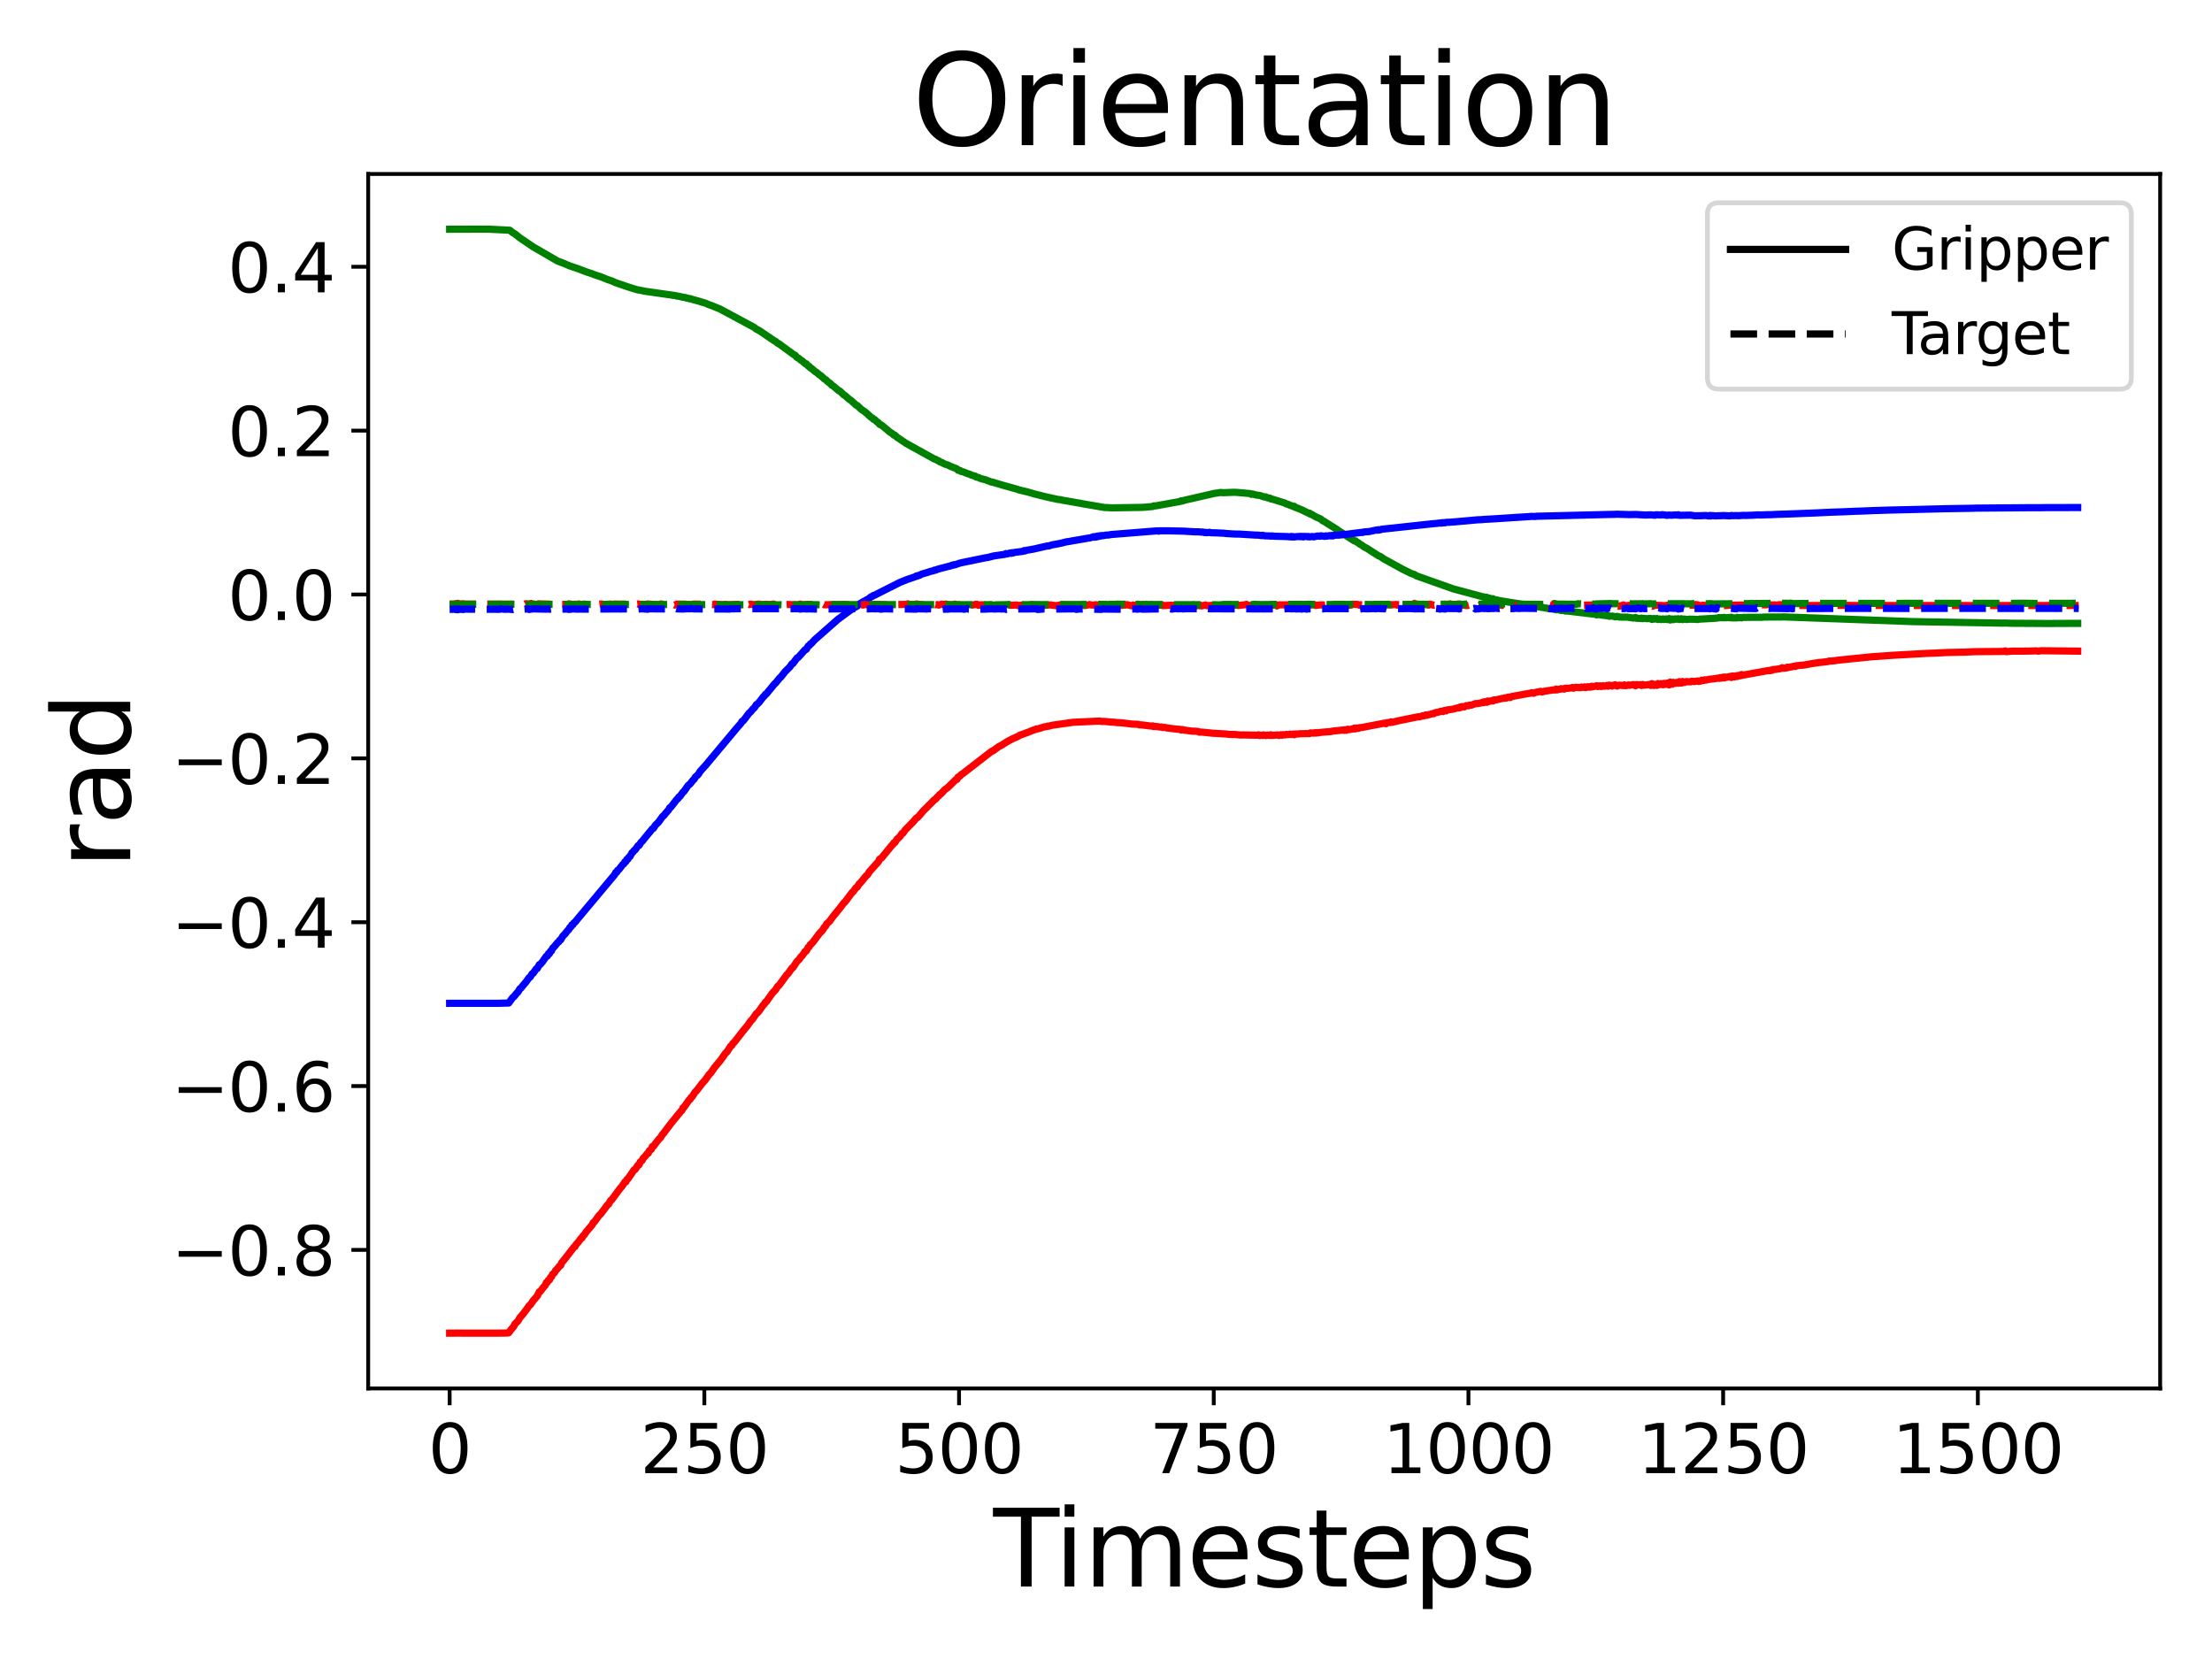<?xml version="1.0" encoding="utf-8" standalone="no"?>
<!DOCTYPE svg PUBLIC "-//W3C//DTD SVG 1.1//EN"
  "http://www.w3.org/Graphics/SVG/1.1/DTD/svg11.dtd">
<svg xmlns:xlink="http://www.w3.org/1999/xlink" width="460.8pt" height="345.6pt" viewBox="0 0 460.8 345.6" xmlns="http://www.w3.org/2000/svg" version="1.1">
 <defs>
  <style type="text/css">*{stroke-linejoin: round; stroke-linecap: butt}</style>
 </defs>
 <g id="figure_1">
  <g id="patch_1">
   <path d="M 0 345.6 
L 460.8 345.6 
L 460.8 0 
L 0 0 
z
" style="fill: #ffffff"/>
  </g>
  <g id="axes_1">
   <g id="patch_2">
    <path d="M 76.7 289.24 
L 450 289.24 
L 450 36.24 
L 76.7 36.24 
z
" style="fill: #ffffff"/>
   </g>
   <g id="matplotlib.axis_1">
    <g id="xtick_1">
     <g id="line2d_1">
      <defs>
       <path id="mdf7066029d" d="M 0 0 
L 0 3.5 
" style="stroke: #000000; stroke-width: 0.8"/>
      </defs>
      <g>
       <use xlink:href="#mdf7066029d" x="93.668" y="289.24" style="stroke: #000000; stroke-width: 0.8"/>
      </g>
     </g>
     <g id="text_1">
      <!-- 0 -->
      <g transform="translate(89.214 306.878) scale(0.14 -0.14)">
       <defs>
        <path id="DejaVuSans-30" d="M 2034 4250 
Q 1547 4250 1301 3770 
Q 1056 3291 1056 2328 
Q 1056 1369 1301 889 
Q 1547 409 2034 409 
Q 2525 409 2770 889 
Q 3016 1369 3016 2328 
Q 3016 3291 2770 3770 
Q 2525 4250 2034 4250 
z
M 2034 4750 
Q 2819 4750 3233 4129 
Q 3647 3509 3647 2328 
Q 3647 1150 3233 529 
Q 2819 -91 2034 -91 
Q 1250 -91 836 529 
Q 422 1150 422 2328 
Q 422 3509 836 4129 
Q 1250 4750 2034 4750 
z
" transform="scale(0.016)"/>
       </defs>
       <use xlink:href="#DejaVuSans-30"/>
      </g>
     </g>
    </g>
    <g id="xtick_2">
     <g id="line2d_2">
      <g>
       <use xlink:href="#mdf7066029d" x="146.727" y="289.24" style="stroke: #000000; stroke-width: 0.8"/>
      </g>
     </g>
     <g id="text_2">
      <!-- 250 -->
      <g transform="translate(133.366 306.878) scale(0.14 -0.14)">
       <defs>
        <path id="DejaVuSans-32" d="M 1228 531 
L 3431 531 
L 3431 0 
L 469 0 
L 469 531 
Q 828 903 1448 1529 
Q 2069 2156 2228 2338 
Q 2531 2678 2651 2914 
Q 2772 3150 2772 3378 
Q 2772 3750 2511 3984 
Q 2250 4219 1831 4219 
Q 1534 4219 1204 4116 
Q 875 4013 500 3803 
L 500 4441 
Q 881 4594 1212 4672 
Q 1544 4750 1819 4750 
Q 2544 4750 2975 4387 
Q 3406 4025 3406 3419 
Q 3406 3131 3298 2873 
Q 3191 2616 2906 2266 
Q 2828 2175 2409 1742 
Q 1991 1309 1228 531 
z
" transform="scale(0.016)"/>
        <path id="DejaVuSans-35" d="M 691 4666 
L 3169 4666 
L 3169 4134 
L 1269 4134 
L 1269 2991 
Q 1406 3038 1543 3061 
Q 1681 3084 1819 3084 
Q 2600 3084 3056 2656 
Q 3513 2228 3513 1497 
Q 3513 744 3044 326 
Q 2575 -91 1722 -91 
Q 1428 -91 1123 -41 
Q 819 9 494 109 
L 494 744 
Q 775 591 1075 516 
Q 1375 441 1709 441 
Q 2250 441 2565 725 
Q 2881 1009 2881 1497 
Q 2881 1984 2565 2268 
Q 2250 2553 1709 2553 
Q 1456 2553 1204 2497 
Q 953 2441 691 2322 
L 691 4666 
z
" transform="scale(0.016)"/>
       </defs>
       <use xlink:href="#DejaVuSans-32"/>
       <use xlink:href="#DejaVuSans-35" x="63.623"/>
       <use xlink:href="#DejaVuSans-30" x="127.246"/>
      </g>
     </g>
    </g>
    <g id="xtick_3">
     <g id="line2d_3">
      <g>
       <use xlink:href="#mdf7066029d" x="199.786" y="289.24" style="stroke: #000000; stroke-width: 0.8"/>
      </g>
     </g>
     <g id="text_3">
      <!-- 500 -->
      <g transform="translate(186.424 306.878) scale(0.14 -0.14)">
       <use xlink:href="#DejaVuSans-35"/>
       <use xlink:href="#DejaVuSans-30" x="63.623"/>
       <use xlink:href="#DejaVuSans-30" x="127.246"/>
      </g>
     </g>
    </g>
    <g id="xtick_4">
     <g id="line2d_4">
      <g>
       <use xlink:href="#mdf7066029d" x="252.844" y="289.24" style="stroke: #000000; stroke-width: 0.8"/>
      </g>
     </g>
     <g id="text_4">
      <!-- 750 -->
      <g transform="translate(239.483 306.878) scale(0.14 -0.14)">
       <defs>
        <path id="DejaVuSans-37" d="M 525 4666 
L 3525 4666 
L 3525 4397 
L 1831 0 
L 1172 0 
L 2766 4134 
L 525 4134 
L 525 4666 
z
" transform="scale(0.016)"/>
       </defs>
       <use xlink:href="#DejaVuSans-37"/>
       <use xlink:href="#DejaVuSans-35" x="63.623"/>
       <use xlink:href="#DejaVuSans-30" x="127.246"/>
      </g>
     </g>
    </g>
    <g id="xtick_5">
     <g id="line2d_5">
      <g>
       <use xlink:href="#mdf7066029d" x="305.903" y="289.24" style="stroke: #000000; stroke-width: 0.8"/>
      </g>
     </g>
     <g id="text_5">
      <!-- 1000 -->
      <g transform="translate(288.088 306.878) scale(0.14 -0.14)">
       <defs>
        <path id="DejaVuSans-31" d="M 794 531 
L 1825 531 
L 1825 4091 
L 703 3866 
L 703 4441 
L 1819 4666 
L 2450 4666 
L 2450 531 
L 3481 531 
L 3481 0 
L 794 0 
L 794 531 
z
" transform="scale(0.016)"/>
       </defs>
       <use xlink:href="#DejaVuSans-31"/>
       <use xlink:href="#DejaVuSans-30" x="63.623"/>
       <use xlink:href="#DejaVuSans-30" x="127.246"/>
       <use xlink:href="#DejaVuSans-30" x="190.869"/>
      </g>
     </g>
    </g>
    <g id="xtick_6">
     <g id="line2d_6">
      <g>
       <use xlink:href="#mdf7066029d" x="358.962" y="289.24" style="stroke: #000000; stroke-width: 0.8"/>
      </g>
     </g>
     <g id="text_6">
      <!-- 1250 -->
      <g transform="translate(341.147 306.878) scale(0.14 -0.14)">
       <use xlink:href="#DejaVuSans-31"/>
       <use xlink:href="#DejaVuSans-32" x="63.623"/>
       <use xlink:href="#DejaVuSans-35" x="127.246"/>
       <use xlink:href="#DejaVuSans-30" x="190.869"/>
      </g>
     </g>
    </g>
    <g id="xtick_7">
     <g id="line2d_7">
      <g>
       <use xlink:href="#mdf7066029d" x="412.021" y="289.24" style="stroke: #000000; stroke-width: 0.8"/>
      </g>
     </g>
     <g id="text_7">
      <!-- 1500 -->
      <g transform="translate(394.206 306.878) scale(0.14 -0.14)">
       <use xlink:href="#DejaVuSans-31"/>
       <use xlink:href="#DejaVuSans-35" x="63.623"/>
       <use xlink:href="#DejaVuSans-30" x="127.246"/>
       <use xlink:href="#DejaVuSans-30" x="190.869"/>
      </g>
     </g>
    </g>
    <g id="text_8">
     <!-- Timesteps -->
     <g transform="translate(206.911 330.506) scale(0.22 -0.22)">
      <defs>
       <path id="DejaVuSans-54" d="M -19 4666 
L 3928 4666 
L 3928 4134 
L 2272 4134 
L 2272 0 
L 1638 0 
L 1638 4134 
L -19 4134 
L -19 4666 
z
" transform="scale(0.016)"/>
       <path id="DejaVuSans-69" d="M 603 3500 
L 1178 3500 
L 1178 0 
L 603 0 
L 603 3500 
z
M 603 4863 
L 1178 4863 
L 1178 4134 
L 603 4134 
L 603 4863 
z
" transform="scale(0.016)"/>
       <path id="DejaVuSans-6d" d="M 3328 2828 
Q 3544 3216 3844 3400 
Q 4144 3584 4550 3584 
Q 5097 3584 5394 3201 
Q 5691 2819 5691 2113 
L 5691 0 
L 5113 0 
L 5113 2094 
Q 5113 2597 4934 2840 
Q 4756 3084 4391 3084 
Q 3944 3084 3684 2787 
Q 3425 2491 3425 1978 
L 3425 0 
L 2847 0 
L 2847 2094 
Q 2847 2600 2669 2842 
Q 2491 3084 2119 3084 
Q 1678 3084 1418 2786 
Q 1159 2488 1159 1978 
L 1159 0 
L 581 0 
L 581 3500 
L 1159 3500 
L 1159 2956 
Q 1356 3278 1631 3431 
Q 1906 3584 2284 3584 
Q 2666 3584 2933 3390 
Q 3200 3197 3328 2828 
z
" transform="scale(0.016)"/>
       <path id="DejaVuSans-65" d="M 3597 1894 
L 3597 1613 
L 953 1613 
Q 991 1019 1311 708 
Q 1631 397 2203 397 
Q 2534 397 2845 478 
Q 3156 559 3463 722 
L 3463 178 
Q 3153 47 2828 -22 
Q 2503 -91 2169 -91 
Q 1331 -91 842 396 
Q 353 884 353 1716 
Q 353 2575 817 3079 
Q 1281 3584 2069 3584 
Q 2775 3584 3186 3129 
Q 3597 2675 3597 1894 
z
M 3022 2063 
Q 3016 2534 2758 2815 
Q 2500 3097 2075 3097 
Q 1594 3097 1305 2825 
Q 1016 2553 972 2059 
L 3022 2063 
z
" transform="scale(0.016)"/>
       <path id="DejaVuSans-73" d="M 2834 3397 
L 2834 2853 
Q 2591 2978 2328 3040 
Q 2066 3103 1784 3103 
Q 1356 3103 1142 2972 
Q 928 2841 928 2578 
Q 928 2378 1081 2264 
Q 1234 2150 1697 2047 
L 1894 2003 
Q 2506 1872 2764 1633 
Q 3022 1394 3022 966 
Q 3022 478 2636 193 
Q 2250 -91 1575 -91 
Q 1294 -91 989 -36 
Q 684 19 347 128 
L 347 722 
Q 666 556 975 473 
Q 1284 391 1588 391 
Q 1994 391 2212 530 
Q 2431 669 2431 922 
Q 2431 1156 2273 1281 
Q 2116 1406 1581 1522 
L 1381 1569 
Q 847 1681 609 1914 
Q 372 2147 372 2553 
Q 372 3047 722 3315 
Q 1072 3584 1716 3584 
Q 2034 3584 2315 3537 
Q 2597 3491 2834 3397 
z
" transform="scale(0.016)"/>
       <path id="DejaVuSans-74" d="M 1172 4494 
L 1172 3500 
L 2356 3500 
L 2356 3053 
L 1172 3053 
L 1172 1153 
Q 1172 725 1289 603 
Q 1406 481 1766 481 
L 2356 481 
L 2356 0 
L 1766 0 
Q 1100 0 847 248 
Q 594 497 594 1153 
L 594 3053 
L 172 3053 
L 172 3500 
L 594 3500 
L 594 4494 
L 1172 4494 
z
" transform="scale(0.016)"/>
       <path id="DejaVuSans-70" d="M 1159 525 
L 1159 -1331 
L 581 -1331 
L 581 3500 
L 1159 3500 
L 1159 2969 
Q 1341 3281 1617 3432 
Q 1894 3584 2278 3584 
Q 2916 3584 3314 3078 
Q 3713 2572 3713 1747 
Q 3713 922 3314 415 
Q 2916 -91 2278 -91 
Q 1894 -91 1617 61 
Q 1341 213 1159 525 
z
M 3116 1747 
Q 3116 2381 2855 2742 
Q 2594 3103 2138 3103 
Q 1681 3103 1420 2742 
Q 1159 2381 1159 1747 
Q 1159 1113 1420 752 
Q 1681 391 2138 391 
Q 2594 391 2855 752 
Q 3116 1113 3116 1747 
z
" transform="scale(0.016)"/>
      </defs>
      <use xlink:href="#DejaVuSans-54"/>
      <use xlink:href="#DejaVuSans-69" x="57.959"/>
      <use xlink:href="#DejaVuSans-6d" x="85.742"/>
      <use xlink:href="#DejaVuSans-65" x="183.154"/>
      <use xlink:href="#DejaVuSans-73" x="244.678"/>
      <use xlink:href="#DejaVuSans-74" x="296.777"/>
      <use xlink:href="#DejaVuSans-65" x="335.986"/>
      <use xlink:href="#DejaVuSans-70" x="397.51"/>
      <use xlink:href="#DejaVuSans-73" x="460.986"/>
     </g>
    </g>
   </g>
   <g id="matplotlib.axis_2">
    <g id="ytick_1">
     <g id="line2d_8">
      <defs>
       <path id="m266fbfe391" d="M 0 0 
L -3.5 0 
" style="stroke: #000000; stroke-width: 0.8"/>
      </defs>
      <g>
       <use xlink:href="#m266fbfe391" x="76.7" y="260.381" style="stroke: #000000; stroke-width: 0.8"/>
      </g>
     </g>
     <g id="text_9">
      <!-- −0.8 -->
      <g transform="translate(35.704 265.7) scale(0.14 -0.14)">
       <defs>
        <path id="DejaVuSans-2212" d="M 678 2272 
L 4684 2272 
L 4684 1741 
L 678 1741 
L 678 2272 
z
" transform="scale(0.016)"/>
        <path id="DejaVuSans-2e" d="M 684 794 
L 1344 794 
L 1344 0 
L 684 0 
L 684 794 
z
" transform="scale(0.016)"/>
        <path id="DejaVuSans-38" d="M 2034 2216 
Q 1584 2216 1326 1975 
Q 1069 1734 1069 1313 
Q 1069 891 1326 650 
Q 1584 409 2034 409 
Q 2484 409 2743 651 
Q 3003 894 3003 1313 
Q 3003 1734 2745 1975 
Q 2488 2216 2034 2216 
z
M 1403 2484 
Q 997 2584 770 2862 
Q 544 3141 544 3541 
Q 544 4100 942 4425 
Q 1341 4750 2034 4750 
Q 2731 4750 3128 4425 
Q 3525 4100 3525 3541 
Q 3525 3141 3298 2862 
Q 3072 2584 2669 2484 
Q 3125 2378 3379 2068 
Q 3634 1759 3634 1313 
Q 3634 634 3220 271 
Q 2806 -91 2034 -91 
Q 1263 -91 848 271 
Q 434 634 434 1313 
Q 434 1759 690 2068 
Q 947 2378 1403 2484 
z
M 1172 3481 
Q 1172 3119 1398 2916 
Q 1625 2713 2034 2713 
Q 2441 2713 2670 2916 
Q 2900 3119 2900 3481 
Q 2900 3844 2670 4047 
Q 2441 4250 2034 4250 
Q 1625 4250 1398 4047 
Q 1172 3844 1172 3481 
z
" transform="scale(0.016)"/>
       </defs>
       <use xlink:href="#DejaVuSans-2212"/>
       <use xlink:href="#DejaVuSans-30" x="83.789"/>
       <use xlink:href="#DejaVuSans-2e" x="147.412"/>
       <use xlink:href="#DejaVuSans-38" x="179.199"/>
      </g>
     </g>
    </g>
    <g id="ytick_2">
     <g id="line2d_9">
      <g>
       <use xlink:href="#m266fbfe391" x="76.7" y="226.247" style="stroke: #000000; stroke-width: 0.8"/>
      </g>
     </g>
     <g id="text_10">
      <!-- −0.6 -->
      <g transform="translate(35.704 231.566) scale(0.14 -0.14)">
       <defs>
        <path id="DejaVuSans-36" d="M 2113 2584 
Q 1688 2584 1439 2293 
Q 1191 2003 1191 1497 
Q 1191 994 1439 701 
Q 1688 409 2113 409 
Q 2538 409 2786 701 
Q 3034 994 3034 1497 
Q 3034 2003 2786 2293 
Q 2538 2584 2113 2584 
z
M 3366 4563 
L 3366 3988 
Q 3128 4100 2886 4159 
Q 2644 4219 2406 4219 
Q 1781 4219 1451 3797 
Q 1122 3375 1075 2522 
Q 1259 2794 1537 2939 
Q 1816 3084 2150 3084 
Q 2853 3084 3261 2657 
Q 3669 2231 3669 1497 
Q 3669 778 3244 343 
Q 2819 -91 2113 -91 
Q 1303 -91 875 529 
Q 447 1150 447 2328 
Q 447 3434 972 4092 
Q 1497 4750 2381 4750 
Q 2619 4750 2861 4703 
Q 3103 4656 3366 4563 
z
" transform="scale(0.016)"/>
       </defs>
       <use xlink:href="#DejaVuSans-2212"/>
       <use xlink:href="#DejaVuSans-30" x="83.789"/>
       <use xlink:href="#DejaVuSans-2e" x="147.412"/>
       <use xlink:href="#DejaVuSans-36" x="179.199"/>
      </g>
     </g>
    </g>
    <g id="ytick_3">
     <g id="line2d_10">
      <g>
       <use xlink:href="#m266fbfe391" x="76.7" y="192.112" style="stroke: #000000; stroke-width: 0.8"/>
      </g>
     </g>
     <g id="text_11">
      <!-- −0.4 -->
      <g transform="translate(35.704 197.431) scale(0.14 -0.14)">
       <defs>
        <path id="DejaVuSans-34" d="M 2419 4116 
L 825 1625 
L 2419 1625 
L 2419 4116 
z
M 2253 4666 
L 3047 4666 
L 3047 1625 
L 3713 1625 
L 3713 1100 
L 3047 1100 
L 3047 0 
L 2419 0 
L 2419 1100 
L 313 1100 
L 313 1709 
L 2253 4666 
z
" transform="scale(0.016)"/>
       </defs>
       <use xlink:href="#DejaVuSans-2212"/>
       <use xlink:href="#DejaVuSans-30" x="83.789"/>
       <use xlink:href="#DejaVuSans-2e" x="147.412"/>
       <use xlink:href="#DejaVuSans-34" x="179.199"/>
      </g>
     </g>
    </g>
    <g id="ytick_4">
     <g id="line2d_11">
      <g>
       <use xlink:href="#m266fbfe391" x="76.7" y="157.978" style="stroke: #000000; stroke-width: 0.8"/>
      </g>
     </g>
     <g id="text_12">
      <!-- −0.2 -->
      <g transform="translate(35.704 163.297) scale(0.14 -0.14)">
       <use xlink:href="#DejaVuSans-2212"/>
       <use xlink:href="#DejaVuSans-30" x="83.789"/>
       <use xlink:href="#DejaVuSans-2e" x="147.412"/>
       <use xlink:href="#DejaVuSans-32" x="179.199"/>
      </g>
     </g>
    </g>
    <g id="ytick_5">
     <g id="line2d_12">
      <g>
       <use xlink:href="#m266fbfe391" x="76.7" y="123.843" style="stroke: #000000; stroke-width: 0.8"/>
      </g>
     </g>
     <g id="text_13">
      <!-- 0.0 -->
      <g transform="translate(47.436 129.162) scale(0.14 -0.14)">
       <use xlink:href="#DejaVuSans-30"/>
       <use xlink:href="#DejaVuSans-2e" x="63.623"/>
       <use xlink:href="#DejaVuSans-30" x="95.41"/>
      </g>
     </g>
    </g>
    <g id="ytick_6">
     <g id="line2d_13">
      <g>
       <use xlink:href="#m266fbfe391" x="76.7" y="89.709" style="stroke: #000000; stroke-width: 0.8"/>
      </g>
     </g>
     <g id="text_14">
      <!-- 0.2 -->
      <g transform="translate(47.436 95.028) scale(0.14 -0.14)">
       <use xlink:href="#DejaVuSans-30"/>
       <use xlink:href="#DejaVuSans-2e" x="63.623"/>
       <use xlink:href="#DejaVuSans-32" x="95.41"/>
      </g>
     </g>
    </g>
    <g id="ytick_7">
     <g id="line2d_14">
      <g>
       <use xlink:href="#m266fbfe391" x="76.7" y="55.575" style="stroke: #000000; stroke-width: 0.8"/>
      </g>
     </g>
     <g id="text_15">
      <!-- 0.4 -->
      <g transform="translate(47.436 60.893) scale(0.14 -0.14)">
       <use xlink:href="#DejaVuSans-30"/>
       <use xlink:href="#DejaVuSans-2e" x="63.623"/>
       <use xlink:href="#DejaVuSans-34" x="95.41"/>
      </g>
     </g>
    </g>
    <g id="text_16">
     <!-- rad -->
     <g transform="translate(27.129 180.986) rotate(-90) scale(0.22 -0.22)">
      <defs>
       <path id="DejaVuSans-72" d="M 2631 2963 
Q 2534 3019 2420 3045 
Q 2306 3072 2169 3072 
Q 1681 3072 1420 2755 
Q 1159 2438 1159 1844 
L 1159 0 
L 581 0 
L 581 3500 
L 1159 3500 
L 1159 2956 
Q 1341 3275 1631 3429 
Q 1922 3584 2338 3584 
Q 2397 3584 2469 3576 
Q 2541 3569 2628 3553 
L 2631 2963 
z
" transform="scale(0.016)"/>
       <path id="DejaVuSans-61" d="M 2194 1759 
Q 1497 1759 1228 1600 
Q 959 1441 959 1056 
Q 959 750 1161 570 
Q 1363 391 1709 391 
Q 2188 391 2477 730 
Q 2766 1069 2766 1631 
L 2766 1759 
L 2194 1759 
z
M 3341 1997 
L 3341 0 
L 2766 0 
L 2766 531 
Q 2569 213 2275 61 
Q 1981 -91 1556 -91 
Q 1019 -91 701 211 
Q 384 513 384 1019 
Q 384 1609 779 1909 
Q 1175 2209 1959 2209 
L 2766 2209 
L 2766 2266 
Q 2766 2663 2505 2880 
Q 2244 3097 1772 3097 
Q 1472 3097 1187 3025 
Q 903 2953 641 2809 
L 641 3341 
Q 956 3463 1253 3523 
Q 1550 3584 1831 3584 
Q 2591 3584 2966 3190 
Q 3341 2797 3341 1997 
z
" transform="scale(0.016)"/>
       <path id="DejaVuSans-64" d="M 2906 2969 
L 2906 4863 
L 3481 4863 
L 3481 0 
L 2906 0 
L 2906 525 
Q 2725 213 2448 61 
Q 2172 -91 1784 -91 
Q 1150 -91 751 415 
Q 353 922 353 1747 
Q 353 2572 751 3078 
Q 1150 3584 1784 3584 
Q 2172 3584 2448 3432 
Q 2725 3281 2906 2969 
z
M 947 1747 
Q 947 1113 1208 752 
Q 1469 391 1925 391 
Q 2381 391 2643 752 
Q 2906 1113 2906 1747 
Q 2906 2381 2643 2742 
Q 2381 3103 1925 3103 
Q 1469 3103 1208 2742 
Q 947 2381 947 1747 
z
" transform="scale(0.016)"/>
      </defs>
      <use xlink:href="#DejaVuSans-72"/>
      <use xlink:href="#DejaVuSans-61" x="41.113"/>
      <use xlink:href="#DejaVuSans-64" x="102.393"/>
     </g>
    </g>
   </g>
   <g id="line2d_15">
    <path d="M 93.668 277.723 
L 95.578 277.71 
L 97.064 277.721 
L 103.643 277.72 
L 105.766 277.693 
L 105.978 277.638 
L 106.402 277.044 
L 107.039 276.301 
L 107.251 275.82 
L 107.888 275.209 
L 108.312 274.479 
L 108.949 273.754 
L 110.01 272.335 
L 110.223 271.995 
L 110.435 271.87 
L 111.071 270.947 
L 111.92 269.984 
L 112.345 269.106 
L 112.557 269.019 
L 112.982 268.447 
L 113.618 267.696 
L 113.83 267.151 
L 114.043 267.099 
L 114.255 266.662 
L 114.467 266.62 
L 114.679 266.103 
L 114.892 265.979 
L 115.104 265.47 
L 115.528 265.102 
L 115.741 264.652 
L 115.953 264.494 
L 116.59 263.699 
L 116.802 263.6 
L 117.014 263.039 
L 117.651 262.284 
L 119.561 259.804 
L 119.773 259.709 
L 119.985 259.281 
L 120.41 258.823 
L 121.046 257.966 
L 121.259 257.857 
L 121.471 257.432 
L 121.683 257.288 
L 122.108 256.631 
L 123.381 255.136 
L 123.593 254.68 
L 123.806 254.559 
L 124.867 253.103 
L 125.079 252.956 
L 126.565 250.995 
L 126.777 250.858 
L 127.201 250.081 
L 127.414 249.964 
L 129.111 247.656 
L 129.536 247.178 
L 130.173 246.227 
L 130.385 246.202 
L 130.597 245.7 
L 130.809 245.582 
L 132.083 243.709 
L 132.295 243.629 
L 132.719 243.014 
L 132.932 242.693 
L 133.144 242.636 
L 133.356 242.065 
L 133.781 241.729 
L 133.993 241.281 
L 134.417 240.862 
L 134.842 240.308 
L 135.054 240.241 
L 135.266 239.71 
L 135.691 239.423 
L 135.903 238.849 
L 136.115 238.807 
L 136.752 237.945 
L 137.389 237.159 
L 137.601 237.004 
L 138.025 236.285 
L 138.238 236.091 
L 138.662 235.499 
L 139.299 234.668 
L 139.723 234.094 
L 141.846 231.494 
L 142.058 231.323 
L 142.27 230.779 
L 142.482 230.681 
L 143.543 229.144 
L 143.756 229.03 
L 143.968 228.624 
L 144.18 228.487 
L 144.817 227.465 
L 145.029 227.315 
L 146.302 225.663 
L 146.939 224.941 
L 147.788 223.752 
L 148 223.599 
L 148.849 222.375 
L 150.123 220.842 
L 151.184 219.334 
L 151.396 219.2 
L 152.245 217.881 
L 152.457 217.777 
L 152.669 217.36 
L 152.882 217.22 
L 155.004 214.502 
L 155.641 213.753 
L 156.49 212.565 
L 156.702 212.397 
L 157.551 211.159 
L 157.763 211.024 
L 158.188 210.529 
L 159.037 209.315 
L 159.249 209.141 
L 159.461 208.746 
L 159.673 208.645 
L 160.098 208.018 
L 160.947 206.827 
L 161.583 206.175 
L 162.008 205.461 
L 162.22 205.327 
L 162.645 204.783 
L 163.918 203.035 
L 164.13 202.868 
L 164.979 201.667 
L 165.191 201.557 
L 166.04 200.265 
L 166.465 199.883 
L 166.889 199.258 
L 167.101 199.115 
L 167.738 198.182 
L 167.95 198.126 
L 168.375 197.328 
L 168.587 197.202 
L 168.799 196.775 
L 169.012 196.65 
L 169.436 196.15 
L 170.073 195.296 
L 170.709 194.449 
L 171.346 193.792 
L 171.771 193.092 
L 171.983 192.921 
L 172.195 192.468 
L 172.832 191.906 
L 173.469 191.011 
L 175.166 188.93 
L 175.803 188.061 
L 176.015 187.919 
L 176.652 187.065 
L 177.501 185.923 
L 177.713 185.77 
L 178.35 184.895 
L 178.562 184.813 
L 178.987 184.116 
L 179.199 183.948 
L 179.623 183.445 
L 180.472 182.417 
L 180.684 182.276 
L 181.109 181.589 
L 183.019 179.46 
L 183.231 178.989 
L 183.656 178.716 
L 185.778 176.119 
L 185.99 175.939 
L 186.203 175.584 
L 186.415 175.524 
L 186.839 174.847 
L 187.476 174.272 
L 187.9 173.628 
L 188.113 173.564 
L 188.537 172.929 
L 190.235 171.194 
L 190.872 170.434 
L 191.084 170.349 
L 191.508 169.906 
L 192.357 168.888 
L 192.782 168.484 
L 194.692 166.56 
L 194.904 166.469 
L 195.329 165.953 
L 195.541 165.82 
L 195.753 165.514 
L 195.965 165.421 
L 196.814 164.497 
L 197.451 164.052 
L 197.876 163.634 
L 199.149 162.386 
L 199.361 162.357 
L 199.573 161.88 
L 199.998 161.661 
L 200.21 161.377 
L 200.635 161.108 
L 206.577 156.507 
L 206.789 156.455 
L 207.214 156.155 
L 208.063 155.531 
L 208.7 155.205 
L 209.761 154.524 
L 210.822 153.958 
L 212.095 153.381 
L 212.52 153.121 
L 212.944 152.993 
L 214.005 152.599 
L 214.43 152.438 
L 215.279 152.086 
L 215.703 151.974 
L 215.915 151.841 
L 216.128 151.85 
L 216.552 151.736 
L 217.613 151.405 
L 218.038 151.366 
L 218.25 151.258 
L 218.462 151.287 
L 219.099 151.097 
L 223.556 150.463 
L 229.074 150.211 
L 229.499 150.288 
L 230.135 150.289 
L 231.621 150.434 
L 232.045 150.442 
L 232.682 150.535 
L 233.107 150.541 
L 233.743 150.585 
L 235.866 150.84 
L 237.139 150.885 
L 237.351 151.01 
L 237.776 151.001 
L 239.898 151.266 
L 240.11 151.208 
L 240.323 151.35 
L 240.747 151.327 
L 241.808 151.467 
L 242.02 151.441 
L 242.233 151.556 
L 242.657 151.526 
L 243.082 151.639 
L 244.992 151.878 
L 245.841 151.944 
L 246.053 152.079 
L 246.265 151.975 
L 246.69 152.089 
L 248.387 152.318 
L 248.812 152.317 
L 249.661 152.383 
L 249.873 152.532 
L 250.298 152.504 
L 251.995 152.673 
L 252.632 152.745 
L 253.906 152.816 
L 255.603 152.917 
L 256.24 153.002 
L 257.301 153.009 
L 258.362 153.11 
L 258.999 153.101 
L 261.97 153.163 
L 262.183 153.078 
L 262.395 153.223 
L 262.819 153.151 
L 263.032 153.2 
L 263.244 153.098 
L 263.668 153.228 
L 264.093 153.126 
L 264.517 153.199 
L 264.73 153.067 
L 264.942 153.192 
L 266.215 153.101 
L 266.427 153.215 
L 266.852 153.058 
L 267.064 153.165 
L 267.276 153.037 
L 267.701 153.097 
L 267.913 152.998 
L 268.338 153.036 
L 268.762 152.941 
L 268.974 153.021 
L 269.399 152.915 
L 269.611 153.063 
L 269.823 152.891 
L 270.248 152.914 
L 270.672 152.866 
L 271.097 152.839 
L 272.794 152.821 
L 273.007 152.671 
L 273.431 152.709 
L 273.643 152.733 
L 273.856 152.633 
L 274.068 152.715 
L 274.28 152.606 
L 274.492 152.683 
L 274.917 152.596 
L 275.341 152.546 
L 277.251 152.399 
L 277.676 152.298 
L 278.1 152.253 
L 279.798 152.067 
L 280.01 152.144 
L 280.223 152.006 
L 280.435 152.134 
L 280.647 151.948 
L 280.859 151.912 
L 281.072 151.999 
L 281.708 151.853 
L 281.921 151.853 
L 282.133 151.684 
L 282.345 151.838 
L 282.557 151.66 
L 282.982 151.731 
L 283.194 151.586 
L 283.618 151.566 
L 288.5 150.628 
L 288.712 150.775 
L 288.924 150.548 
L 289.349 150.513 
L 289.561 150.515 
L 289.773 150.368 
L 289.985 150.485 
L 291.259 150.161 
L 294.867 149.428 
L 295.504 149.302 
L 295.716 149.331 
L 296.353 149.115 
L 296.565 149.149 
L 296.989 148.942 
L 297.201 149.021 
L 297.626 148.851 
L 297.838 148.852 
L 298.263 148.695 
L 298.687 148.678 
L 298.899 148.489 
L 299.748 148.321 
L 300.173 148.165 
L 300.597 148.235 
L 300.809 148.036 
L 301.022 147.997 
L 301.234 148.093 
L 301.446 147.903 
L 302.72 147.718 
L 303.781 147.434 
L 303.993 147.476 
L 304.205 147.272 
L 304.417 147.336 
L 304.63 147.194 
L 305.054 147.256 
L 305.479 146.992 
L 305.903 147.028 
L 306.115 146.902 
L 306.54 146.887 
L 307.389 146.567 
L 307.813 146.566 
L 308.238 146.492 
L 308.662 146.412 
L 308.874 146.266 
L 309.087 146.379 
L 309.299 146.185 
L 309.723 146.305 
L 309.936 146.024 
L 310.148 146.133 
L 310.785 145.961 
L 310.997 146.035 
L 311.209 145.81 
L 311.633 145.808 
L 312.907 145.501 
L 313.331 145.454 
L 313.544 145.36 
L 313.756 145.43 
L 314.18 145.215 
L 314.605 145.326 
L 314.817 145.119 
L 318.425 144.457 
L 318.849 144.421 
L 319.062 144.303 
L 319.486 144.423 
L 319.911 144.233 
L 320.972 144.015 
L 321.184 144.162 
L 321.821 143.985 
L 323.731 143.699 
L 323.943 143.741 
L 324.155 143.563 
L 324.368 143.717 
L 324.792 143.58 
L 325.004 143.591 
L 325.216 143.455 
L 325.853 143.553 
L 326.065 143.362 
L 326.49 143.392 
L 327.339 143.306 
L 327.551 143.213 
L 327.763 143.372 
L 328.188 143.182 
L 329.249 143.254 
L 329.461 143.129 
L 329.886 143.194 
L 330.098 143.096 
L 330.31 143.238 
L 330.735 143.052 
L 330.947 143.161 
L 331.159 143.061 
L 331.371 143.15 
L 331.584 142.957 
L 331.796 143.062 
L 332.645 142.853 
L 332.857 143.029 
L 333.281 142.868 
L 333.494 143.012 
L 333.706 142.994 
L 333.918 142.851 
L 334.343 142.956 
L 334.767 142.797 
L 334.979 142.945 
L 335.192 142.727 
L 335.828 142.92 
L 336.04 142.746 
L 336.253 142.808 
L 336.465 142.656 
L 336.889 142.926 
L 337.314 142.73 
L 337.738 142.764 
L 338.163 142.818 
L 338.375 142.674 
L 338.587 142.841 
L 339.012 142.768 
L 339.224 142.68 
L 339.436 142.764 
L 340.285 142.609 
L 340.71 142.86 
L 340.922 142.61 
L 341.346 142.665 
L 341.771 142.627 
L 341.983 142.802 
L 342.195 142.589 
L 342.408 142.745 
L 343.044 142.68 
L 343.469 142.614 
L 343.681 142.569 
L 343.893 142.79 
L 344.105 142.418 
L 344.318 142.497 
L 344.53 142.804 
L 344.742 142.592 
L 344.954 142.564 
L 345.167 142.78 
L 345.379 142.403 
L 345.591 142.624 
L 345.803 142.611 
L 346.016 142.419 
L 346.44 142.644 
L 346.652 142.353 
L 346.864 142.55 
L 347.077 142.556 
L 347.289 142.298 
L 347.713 142.678 
L 347.926 142.097 
L 348.35 142.526 
L 348.562 142.138 
L 348.987 142.37 
L 349.199 142.173 
L 349.623 142.335 
L 349.836 142 
L 350.048 142.265 
L 350.26 142.3 
L 350.472 141.966 
L 350.897 142.173 
L 351.321 141.972 
L 351.534 142.03 
L 351.958 142.018 
L 352.17 142.044 
L 352.383 141.919 
L 353.019 141.975 
L 353.656 141.849 
L 353.868 141.962 
L 354.293 141.877 
L 354.505 141.692 
L 354.929 141.735 
L 355.142 141.614 
L 355.354 141.679 
L 355.991 141.521 
L 357.264 141.376 
L 357.901 141.253 
L 358.113 141.313 
L 358.325 141.164 
L 358.537 141.281 
L 358.962 141.058 
L 359.174 141.231 
L 359.386 141.036 
L 359.599 141.107 
L 360.447 140.908 
L 360.66 141.134 
L 360.872 140.823 
L 361.084 140.831 
L 361.296 141.013 
L 361.509 140.962 
L 361.721 140.766 
L 361.933 140.926 
L 362.145 140.702 
L 362.57 140.776 
L 362.782 140.516 
L 362.994 140.661 
L 368.512 139.662 
L 368.725 139.719 
L 368.937 139.586 
L 369.149 139.634 
L 369.361 139.474 
L 369.786 139.454 
L 370.847 139.307 
L 371.271 139.098 
L 371.484 139.215 
L 372.12 139.144 
L 372.333 138.984 
L 372.545 139.049 
L 373.818 138.78 
L 374.031 138.83 
L 374.243 138.672 
L 374.667 138.652 
L 375.092 138.589 
L 375.728 138.553 
L 377.639 138.212 
L 378.912 138.016 
L 379.549 137.961 
L 380.822 137.806 
L 381.034 137.706 
L 381.459 137.71 
L 382.308 137.636 
L 382.732 137.55 
L 383.581 137.458 
L 389.948 136.814 
L 391.646 136.696 
L 394.405 136.503 
L 401.409 136.111 
L 402.682 136.067 
L 405.866 135.917 
L 406.502 135.907 
L 408.413 135.863 
L 409.262 135.856 
L 411.172 135.766 
L 412.021 135.749 
L 417.326 135.71 
L 417.751 135.59 
L 417.963 135.757 
L 419.024 135.652 
L 421.571 135.642 
L 422.632 135.635 
L 424.33 135.578 
L 424.542 135.658 
L 425.179 135.558 
L 426.665 135.574 
L 432.82 135.643 
L 432.82 135.643 
" clip-path="url(#pfdb05b426b)" style="fill: none; stroke: #ff0000; stroke-width: 1.5; stroke-linecap: square"/>
   </g>
   <g id="line2d_16">
    <path d="M 93.668 47.748 
L 101.733 47.741 
L 106.19 47.962 
L 106.827 48.486 
L 107.039 48.568 
L 107.463 48.873 
L 108.312 49.559 
L 109.586 50.423 
L 111.071 51.431 
L 116.165 54.384 
L 117.438 54.858 
L 117.863 55.039 
L 118.712 55.404 
L 120.198 55.897 
L 122.108 56.623 
L 123.381 57.036 
L 123.806 57.215 
L 125.291 57.714 
L 126.565 58.232 
L 126.989 58.369 
L 127.414 58.513 
L 128.262 58.893 
L 129.536 59.326 
L 130.809 59.764 
L 131.87 60.097 
L 132.719 60.353 
L 133.781 60.551 
L 134.205 60.651 
L 140.784 61.591 
L 140.997 61.68 
L 141.421 61.714 
L 142.27 61.925 
L 142.694 61.966 
L 142.907 62.078 
L 143.119 62.063 
L 143.543 62.229 
L 143.756 62.206 
L 144.18 62.355 
L 145.454 62.703 
L 146.302 62.967 
L 146.939 63.146 
L 147.788 63.51 
L 148.425 63.726 
L 149.274 64.086 
L 149.91 64.327 
L 157.126 68.212 
L 157.551 68.561 
L 158.188 68.88 
L 161.371 71.038 
L 161.583 71.118 
L 162.008 71.511 
L 162.22 71.584 
L 162.645 71.889 
L 165.404 73.91 
L 165.616 73.985 
L 166.04 74.462 
L 166.465 74.696 
L 166.889 75.084 
L 167.101 75.164 
L 167.738 75.755 
L 167.95 75.776 
L 168.375 76.261 
L 168.587 76.341 
L 168.799 76.631 
L 169.012 76.713 
L 169.861 77.446 
L 170.073 77.541 
L 170.709 78.098 
L 170.922 78.201 
L 171.771 78.972 
L 171.983 79.067 
L 172.407 79.484 
L 173.044 79.958 
L 173.256 80.222 
L 173.681 80.486 
L 174.742 81.405 
L 174.954 81.46 
L 175.803 82.288 
L 176.015 82.38 
L 176.864 83.139 
L 177.289 83.432 
L 177.713 83.804 
L 178.35 84.404 
L 178.562 84.457 
L 179.411 85.265 
L 179.836 85.548 
L 180.26 85.847 
L 181.533 86.995 
L 181.746 87.078 
L 181.958 87.342 
L 182.17 87.387 
L 182.807 87.969 
L 183.019 88.083 
L 183.231 88.406 
L 183.656 88.564 
L 185.354 89.99 
L 185.99 90.4 
L 186.203 90.643 
L 186.415 90.647 
L 186.839 91.067 
L 187.688 91.636 
L 188.749 92.353 
L 190.023 93.059 
L 194.692 95.648 
L 194.904 95.679 
L 195.329 95.939 
L 195.541 95.994 
L 195.753 96.192 
L 196.178 96.331 
L 196.814 96.676 
L 197.451 96.868 
L 197.876 97.094 
L 199.361 97.68 
L 199.573 97.965 
L 199.998 98.013 
L 200.21 98.211 
L 200.635 98.285 
L 201.696 98.721 
L 201.908 98.74 
L 202.332 98.966 
L 203.181 99.196 
L 203.394 99.392 
L 203.818 99.46 
L 204.243 99.675 
L 205.304 99.954 
L 205.728 100.118 
L 206.577 100.441 
L 206.789 100.433 
L 207.214 100.581 
L 208.912 101.085 
L 211.459 101.791 
L 211.883 101.914 
L 212.308 102.068 
L 214.005 102.473 
L 214.43 102.581 
L 215.491 102.897 
L 217.826 103.481 
L 218.887 103.719 
L 220.372 104.041 
L 221.009 104.108 
L 221.434 104.229 
L 222.283 104.355 
L 222.707 104.44 
L 223.131 104.504 
L 224.193 104.7 
L 225.042 104.843 
L 225.466 104.931 
L 230.135 105.728 
L 230.772 105.735 
L 231.409 105.794 
L 237.988 105.699 
L 240.11 105.519 
L 240.323 105.388 
L 240.747 105.384 
L 245.841 104.464 
L 246.053 104.316 
L 246.265 104.375 
L 246.69 104.221 
L 253.057 102.766 
L 253.481 102.713 
L 254.33 102.587 
L 254.754 102.638 
L 257.089 102.553 
L 257.514 102.572 
L 257.938 102.598 
L 260.485 102.83 
L 260.697 102.981 
L 260.909 102.903 
L 261.758 103.133 
L 262.395 103.208 
L 263.456 103.547 
L 263.668 103.511 
L 264.093 103.724 
L 264.517 103.751 
L 264.73 103.933 
L 265.154 104.008 
L 265.578 104.149 
L 267.701 104.8 
L 267.913 104.962 
L 268.338 105.063 
L 268.762 105.268 
L 269.186 105.401 
L 269.399 105.518 
L 269.611 105.467 
L 269.823 105.698 
L 270.248 105.826 
L 270.672 106.008 
L 271.309 106.273 
L 272.582 106.9 
L 272.794 106.896 
L 273.007 107.122 
L 273.219 107.135 
L 273.856 107.529 
L 274.28 107.751 
L 275.129 108.116 
L 275.554 108.498 
L 275.766 108.56 
L 276.19 108.84 
L 278.525 110.302 
L 278.949 110.619 
L 282.133 112.685 
L 282.345 112.659 
L 282.769 113.001 
L 282.982 113.067 
L 283.194 113.302 
L 283.618 113.522 
L 284.255 113.991 
L 284.467 114.064 
L 284.892 114.31 
L 287.226 115.824 
L 287.439 115.861 
L 288.288 116.439 
L 292.108 118.537 
L 294.018 119.486 
L 294.655 119.676 
L 295.079 119.961 
L 302.72 122.667 
L 308.238 124.146 
L 308.662 124.257 
L 308.874 124.371 
L 309.087 124.329 
L 309.299 124.47 
L 309.723 124.425 
L 309.936 124.637 
L 310.148 124.576 
L 310.785 124.76 
L 310.997 124.718 
L 311.209 124.895 
L 311.846 124.984 
L 312.482 125.144 
L 322.245 126.698 
L 322.67 126.792 
L 323.943 126.921 
L 324.155 127.034 
L 324.368 126.946 
L 325.216 127.176 
L 325.853 127.166 
L 326.065 127.293 
L 326.49 127.288 
L 332.432 127.99 
L 332.645 128.102 
L 332.857 128.002 
L 334.13 128.193 
L 334.555 128.228 
L 334.767 128.284 
L 334.979 128.214 
L 335.192 128.378 
L 335.828 128.34 
L 336.253 128.414 
L 336.465 128.503 
L 336.889 128.397 
L 337.314 128.546 
L 339.012 128.564 
L 339.648 128.66 
L 340.285 128.757 
L 340.71 128.629 
L 340.922 128.8 
L 341.559 128.818 
L 341.771 128.855 
L 341.983 128.759 
L 342.195 128.883 
L 342.408 128.81 
L 343.044 128.88 
L 343.893 128.836 
L 344.105 129.036 
L 344.318 129.001 
L 344.53 128.847 
L 344.742 128.967 
L 345.167 128.844 
L 345.379 129.052 
L 345.803 128.95 
L 346.016 129.066 
L 346.44 128.928 
L 346.652 129.058 
L 347.077 128.928 
L 347.289 129.073 
L 347.713 128.861 
L 347.926 129.165 
L 348.35 128.943 
L 348.562 129.091 
L 348.987 128.918 
L 349.199 129 
L 349.623 128.892 
L 349.836 129.056 
L 350.26 128.892 
L 350.472 129.072 
L 350.897 128.958 
L 351.321 129.052 
L 351.958 128.988 
L 353.019 129.005 
L 353.656 129.053 
L 354.08 128.974 
L 357.264 128.799 
L 357.901 128.732 
L 358.113 128.646 
L 358.325 128.692 
L 358.75 128.652 
L 358.962 128.703 
L 359.174 128.61 
L 359.386 128.699 
L 360.235 128.642 
L 360.447 128.705 
L 360.66 128.576 
L 360.872 128.724 
L 361.721 128.718 
L 361.933 128.607 
L 362.145 128.701 
L 362.57 128.634 
L 362.782 128.718 
L 363.207 128.591 
L 363.631 128.621 
L 364.055 128.601 
L 367.027 128.595 
L 367.451 128.543 
L 369.786 128.531 
L 371.059 128.537 
L 371.484 128.51 
L 398.438 129.492 
L 416.902 129.806 
L 418.175 129.801 
L 418.812 129.836 
L 424.967 129.872 
L 426.24 129.885 
L 432.82 129.856 
L 432.82 129.856 
" clip-path="url(#pfdb05b426b)" style="fill: none; stroke: #008000; stroke-width: 1.5; stroke-linecap: square"/>
   </g>
   <g id="line2d_17">
    <path d="M 93.668 209.012 
L 95.366 209.004 
L 97.276 209.007 
L 103.643 209.009 
L 105.978 208.946 
L 106.827 207.782 
L 107.039 207.642 
L 107.676 206.863 
L 107.888 206.679 
L 108.312 205.966 
L 108.525 205.839 
L 108.949 205.3 
L 109.586 204.548 
L 110.223 203.662 
L 110.435 203.548 
L 110.859 202.847 
L 111.071 202.751 
L 111.708 201.821 
L 111.92 201.76 
L 112.345 200.955 
L 112.557 200.882 
L 112.982 200.396 
L 113.83 199.171 
L 114.043 199.152 
L 114.255 198.647 
L 114.467 198.651 
L 114.679 198.158 
L 114.892 198.087 
L 115.104 197.556 
L 115.528 197.145 
L 116.165 196.349 
L 116.377 196.226 
L 116.59 195.873 
L 116.802 195.788 
L 117.226 195.037 
L 117.651 194.615 
L 118.287 193.813 
L 118.5 193.635 
L 118.712 193.215 
L 118.924 193.102 
L 119.136 192.663 
L 119.349 192.625 
L 119.561 192.241 
L 119.773 192.13 
L 120.198 191.583 
L 128.05 182.206 
L 128.262 181.753 
L 128.475 181.698 
L 128.687 181.275 
L 128.899 181.181 
L 129.748 180.073 
L 129.96 179.954 
L 130.173 179.537 
L 130.385 179.489 
L 130.597 179.007 
L 130.809 178.964 
L 131.022 178.556 
L 131.234 178.434 
L 131.658 177.64 
L 131.87 177.51 
L 132.083 177.18 
L 132.295 177.056 
L 132.932 176.157 
L 133.144 176.112 
L 133.568 175.42 
L 133.781 175.268 
L 134.205 174.724 
L 135.903 172.651 
L 136.115 172.562 
L 136.54 171.886 
L 137.176 171.278 
L 138.025 170.082 
L 138.238 169.95 
L 138.662 169.421 
L 139.299 168.687 
L 139.511 168.272 
L 139.723 168.167 
L 140.148 167.627 
L 140.997 166.521 
L 141.209 166.396 
L 141.421 166.012 
L 141.633 165.915 
L 142.27 165.039 
L 142.482 164.877 
L 143.331 163.655 
L 143.756 163.302 
L 144.392 162.489 
L 144.605 162.337 
L 144.817 161.912 
L 145.454 161.339 
L 145.878 160.656 
L 146.939 159.497 
L 153.518 151.628 
L 154.367 150.662 
L 154.58 150.262 
L 154.792 150.186 
L 155.216 149.67 
L 156.065 148.516 
L 156.277 148.387 
L 156.914 147.626 
L 157.126 147.475 
L 157.551 146.804 
L 157.763 146.682 
L 158.188 146.236 
L 159.037 145.125 
L 159.249 144.982 
L 159.461 144.623 
L 159.673 144.541 
L 160.098 143.984 
L 160.522 143.487 
L 161.371 142.442 
L 161.583 142.283 
L 162.432 141.221 
L 162.645 141.075 
L 163.493 139.977 
L 164.555 138.915 
L 164.979 138.291 
L 165.191 138.213 
L 166.04 137.06 
L 166.253 136.98 
L 167.738 135.332 
L 167.95 135.282 
L 168.375 134.576 
L 168.587 134.475 
L 168.799 134.155 
L 169.012 134.066 
L 169.648 133.35 
L 174.53 129.045 
L 177.501 126.852 
L 177.713 126.771 
L 177.925 126.548 
L 178.138 126.503 
L 178.35 126.242 
L 178.562 126.273 
L 178.987 125.841 
L 180.048 125.215 
L 180.26 125.177 
L 180.472 124.972 
L 180.684 124.923 
L 181.533 124.276 
L 181.746 124.228 
L 181.958 124.044 
L 182.17 124.008 
L 182.807 123.672 
L 187.476 121.319 
L 188.325 120.975 
L 188.962 120.727 
L 190.66 120.145 
L 190.872 119.996 
L 191.084 120.022 
L 191.296 119.875 
L 191.508 119.872 
L 191.933 119.619 
L 192.782 119.371 
L 193.206 119.248 
L 193.843 119.031 
L 194.48 118.887 
L 194.692 118.751 
L 194.904 118.769 
L 195.329 118.587 
L 196.178 118.35 
L 198.088 117.863 
L 198.3 117.739 
L 198.512 117.754 
L 198.724 117.63 
L 198.937 117.667 
L 199.786 117.351 
L 200.635 117.153 
L 201.059 117.067 
L 205.304 116.195 
L 205.728 116.144 
L 207.002 115.815 
L 207.851 115.69 
L 209.336 115.478 
L 209.548 115.324 
L 209.761 115.402 
L 210.397 115.204 
L 210.61 115.273 
L 210.822 115.141 
L 211.034 115.2 
L 211.246 115.094 
L 211.671 115.035 
L 213.156 114.844 
L 213.369 114.689 
L 213.581 114.757 
L 213.793 114.639 
L 214.218 114.575 
L 215.279 114.391 
L 218.25 113.713 
L 218.462 113.739 
L 219.099 113.522 
L 220.16 113.329 
L 221.009 113.164 
L 222.07 112.891 
L 222.707 112.799 
L 223.344 112.68 
L 226.739 112.095 
L 227.164 112.03 
L 227.801 111.812 
L 228.013 111.91 
L 228.225 111.753 
L 228.437 111.857 
L 228.65 111.673 
L 228.862 111.758 
L 229.074 111.61 
L 229.286 111.676 
L 229.499 111.559 
L 229.711 111.608 
L 230.347 111.478 
L 230.984 111.45 
L 231.409 111.357 
L 241.171 110.575 
L 241.384 110.653 
L 241.596 110.564 
L 242.02 110.581 
L 243.294 110.574 
L 246.69 110.653 
L 249.024 110.796 
L 249.661 110.786 
L 250.298 110.857 
L 250.51 110.818 
L 250.934 110.951 
L 251.146 110.892 
L 251.359 110.972 
L 251.995 110.889 
L 252.208 110.983 
L 252.632 110.988 
L 253.481 111.011 
L 254.967 111.079 
L 255.391 111.138 
L 257.089 111.245 
L 258.15 111.259 
L 261.546 111.468 
L 262.183 111.484 
L 262.819 111.578 
L 263.032 111.51 
L 263.456 111.618 
L 264.517 111.645 
L 264.73 111.7 
L 264.942 111.633 
L 265.366 111.703 
L 268.125 111.777 
L 268.762 111.842 
L 268.974 111.747 
L 269.186 111.872 
L 269.399 111.785 
L 269.611 111.859 
L 270.46 111.75 
L 270.672 111.806 
L 270.884 111.728 
L 271.097 111.811 
L 271.309 111.737 
L 271.521 111.85 
L 271.733 111.742 
L 272.158 111.767 
L 272.37 111.819 
L 272.582 111.755 
L 272.794 111.841 
L 273.431 111.764 
L 273.643 111.84 
L 274.492 111.661 
L 274.917 111.716 
L 275.129 111.615 
L 275.978 111.734 
L 276.19 111.63 
L 276.402 111.689 
L 276.827 111.614 
L 277.039 111.566 
L 277.251 111.655 
L 277.464 111.541 
L 277.676 111.644 
L 277.888 111.495 
L 279.162 111.464 
L 279.374 111.36 
L 279.586 111.42 
L 279.798 111.305 
L 280.223 111.337 
L 283.618 110.903 
L 283.831 110.933 
L 284.043 110.828 
L 284.467 110.784 
L 285.104 110.752 
L 285.529 110.669 
L 286.802 110.39 
L 287.014 110.452 
L 287.226 110.342 
L 287.439 110.393 
L 287.863 110.248 
L 298.687 109.079 
L 299.324 109.036 
L 299.961 108.943 
L 300.173 108.983 
L 300.385 108.88 
L 300.597 108.94 
L 300.809 108.864 
L 301.022 108.911 
L 301.234 108.809 
L 301.871 108.803 
L 303.356 108.686 
L 307.813 108.284 
L 308.662 108.254 
L 309.087 108.206 
L 311.633 108.061 
L 315.241 107.824 
L 316.303 107.757 
L 318.425 107.63 
L 319.062 107.568 
L 319.698 107.599 
L 320.123 107.544 
L 335.192 107.17 
L 336.253 107.153 
L 336.889 107.124 
L 339.436 107.2 
L 340.71 107.171 
L 341.346 107.207 
L 342.62 107.289 
L 343.044 107.28 
L 343.893 107.251 
L 344.742 107.338 
L 344.954 107.234 
L 346.016 107.284 
L 346.228 107.211 
L 346.864 107.29 
L 347.289 107.352 
L 347.713 107.294 
L 348.138 107.333 
L 348.987 107.27 
L 349.411 107.299 
L 349.623 107.23 
L 349.836 107.353 
L 352.17 107.312 
L 353.019 107.448 
L 353.868 107.431 
L 354.293 107.437 
L 354.929 107.403 
L 355.354 107.391 
L 355.991 107.49 
L 356.203 107.372 
L 356.415 107.484 
L 356.627 107.399 
L 357.264 107.467 
L 359.174 107.401 
L 359.599 107.428 
L 360.447 107.469 
L 360.66 107.383 
L 361.084 107.426 
L 361.509 107.403 
L 362.145 107.429 
L 363.207 107.358 
L 363.631 107.376 
L 364.48 107.346 
L 365.117 107.329 
L 366.178 107.259 
L 366.815 107.277 
L 368.3 107.218 
L 368.725 107.225 
L 370.21 107.148 
L 371.696 107.105 
L 372.545 107.076 
L 375.728 106.953 
L 377.214 106.895 
L 378.7 106.836 
L 379.761 106.78 
L 380.822 106.734 
L 381.883 106.684 
L 383.793 106.625 
L 386.552 106.502 
L 387.614 106.473 
L 390.16 106.366 
L 393.132 106.272 
L 405.229 105.973 
L 410.959 105.881 
L 411.808 105.847 
L 412.657 105.845 
L 417.114 105.808 
L 418.388 105.8 
L 423.269 105.758 
L 424.755 105.769 
L 426.453 105.739 
L 430.909 105.732 
L 432.607 105.725 
L 432.82 105.727 
L 432.82 105.727 
" clip-path="url(#pfdb05b426b)" style="fill: none; stroke: #0000ff; stroke-width: 1.5; stroke-linecap: square"/>
   </g>
   <g id="line2d_18">
    <path d="M 93.668 125.844 
L 94.729 125.807 
L 94.942 125.735 
L 95.154 125.81 
L 95.366 125.675 
L 95.578 125.791 
L 96.003 125.791 
L 96.215 125.851 
L 96.427 125.763 
L 96.852 125.829 
L 103.431 125.848 
L 103.855 125.825 
L 104.28 125.827 
L 104.917 125.859 
L 108.312 125.851 
L 108.737 125.822 
L 109.161 125.846 
L 109.374 125.871 
L 109.586 125.75 
L 109.798 125.897 
L 110.01 125.899 
L 110.223 125.761 
L 110.435 125.8 
L 110.647 125.708 
L 110.859 125.853 
L 111.071 125.802 
L 111.708 125.927 
L 111.92 125.924 
L 112.133 125.783 
L 115.528 125.88 
L 115.741 125.793 
L 116.165 125.896 
L 117.651 125.901 
L 118.287 125.91 
L 118.5 125.773 
L 118.712 125.862 
L 118.924 125.827 
L 119.136 125.965 
L 119.561 125.871 
L 120.198 125.878 
L 120.622 125.806 
L 120.834 125.966 
L 121.683 125.835 
L 122.32 125.914 
L 124.018 125.885 
L 124.654 125.889 
L 125.291 125.815 
L 125.928 125.941 
L 126.352 125.898 
L 127.201 125.832 
L 127.626 125.898 
L 128.05 125.83 
L 129.324 125.859 
L 129.748 125.843 
L 131.022 125.859 
L 131.658 125.787 
L 132.083 125.919 
L 132.932 125.811 
L 133.144 125.917 
L 133.568 125.874 
L 134.63 125.919 
L 134.842 125.812 
L 136.327 125.922 
L 136.964 125.941 
L 137.176 126.054 
L 137.601 125.816 
L 138.45 125.882 
L 138.874 125.863 
L 140.148 125.848 
L 140.572 126.048 
L 140.997 125.855 
L 142.694 125.856 
L 143.968 126.033 
L 144.392 125.845 
L 146.09 125.851 
L 146.515 125.872 
L 146.939 126.002 
L 147.364 125.929 
L 148 125.906 
L 148.637 125.966 
L 148.849 125.851 
L 150.547 125.978 
L 151.184 125.898 
L 151.608 125.996 
L 153.731 125.889 
L 153.943 125.998 
L 154.155 125.857 
L 154.58 125.991 
L 155.004 125.996 
L 155.216 125.879 
L 155.641 126.011 
L 155.853 125.859 
L 156.065 125.938 
L 156.277 125.859 
L 157.126 125.972 
L 157.975 125.84 
L 158.4 125.889 
L 159.037 125.959 
L 159.461 125.878 
L 159.885 125.906 
L 160.522 125.928 
L 160.947 125.858 
L 161.159 125.832 
L 161.583 126.069 
L 163.918 125.928 
L 166.465 125.993 
L 166.677 125.833 
L 167.314 125.999 
L 168.375 125.881 
L 168.587 125.979 
L 168.799 125.897 
L 169.224 125.934 
L 169.436 125.918 
L 169.648 126.014 
L 170.073 125.831 
L 170.709 125.935 
L 170.922 125.899 
L 171.134 125.998 
L 171.558 125.882 
L 171.771 125.993 
L 173.893 125.93 
L 174.317 125.989 
L 174.742 125.96 
L 176.015 125.906 
L 176.652 126.031 
L 177.077 125.917 
L 177.289 126.136 
L 177.501 125.995 
L 177.713 126.047 
L 178.138 125.992 
L 178.562 126.01 
L 178.987 126.009 
L 179.411 125.983 
L 179.836 126.043 
L 180.048 125.919 
L 180.897 126.016 
L 181.533 125.926 
L 181.958 126.063 
L 182.17 125.882 
L 184.08 125.962 
L 188.749 125.905 
L 189.174 125.785 
L 189.386 125.942 
L 190.235 125.906 
L 190.447 125.991 
L 190.872 125.817 
L 191.296 125.872 
L 192.145 125.994 
L 192.994 125.841 
L 193.206 125.977 
L 194.055 125.861 
L 194.268 125.936 
L 194.692 125.912 
L 194.904 125.978 
L 195.329 125.956 
L 195.541 126.049 
L 196.178 125.849 
L 196.39 125.924 
L 197.027 125.84 
L 197.451 125.908 
L 197.663 126.134 
L 197.876 125.981 
L 198.088 126.033 
L 198.724 125.914 
L 198.937 125.845 
L 199.149 126.074 
L 200.422 125.885 
L 200.847 125.908 
L 201.908 125.908 
L 202.12 125.879 
L 202.545 126.041 
L 203.394 125.885 
L 203.606 125.916 
L 203.818 126.102 
L 204.243 125.991 
L 204.879 125.985 
L 205.304 126.113 
L 205.728 126.144 
L 206.365 126.013 
L 206.577 126.181 
L 208.063 125.953 
L 208.275 126.094 
L 209.124 126.133 
L 209.336 126.198 
L 209.548 125.978 
L 209.761 126.07 
L 210.185 125.968 
L 210.397 126.086 
L 211.883 126.031 
L 212.095 126.176 
L 212.944 126.037 
L 214.005 126.072 
L 214.854 126.062 
L 215.067 125.961 
L 215.703 126.117 
L 215.915 126.174 
L 216.128 125.901 
L 217.189 126.006 
L 217.613 125.954 
L 217.826 126.095 
L 218.675 125.999 
L 219.099 126.058 
L 219.948 126.165 
L 221.221 125.977 
L 221.858 125.983 
L 222.283 125.998 
L 223.131 126.172 
L 223.344 125.95 
L 223.98 126.101 
L 224.193 125.957 
L 224.829 126.062 
L 225.678 125.979 
L 225.891 126.149 
L 226.527 126.056 
L 226.952 125.938 
L 227.376 126.035 
L 228.013 126.042 
L 228.225 125.967 
L 229.074 126.1 
L 229.499 126.007 
L 229.711 126.103 
L 230.135 126.009 
L 231.196 126.035 
L 231.833 125.961 
L 232.045 126.072 
L 232.47 126.005 
L 233.107 126.147 
L 233.319 126.033 
L 233.743 126.116 
L 234.168 125.864 
L 234.38 126.062 
L 234.804 125.964 
L 235.653 126.184 
L 235.866 126.182 
L 236.078 126.026 
L 236.29 126.247 
L 236.715 126.095 
L 237.351 126.046 
L 237.563 126.203 
L 237.776 126.193 
L 237.988 125.913 
L 240.11 126.173 
L 240.535 126.12 
L 240.959 126.238 
L 241.384 126.013 
L 241.808 126.066 
L 242.02 125.961 
L 242.233 126.161 
L 244.143 126.073 
L 244.355 126.164 
L 244.567 126.076 
L 244.779 126.208 
L 245.416 126.165 
L 246.053 126.121 
L 246.477 126.154 
L 246.902 126.177 
L 248.387 126.209 
L 248.6 125.992 
L 249.236 126.216 
L 249.661 126.029 
L 249.873 126.185 
L 250.085 126.086 
L 250.298 126.219 
L 251.146 126.025 
L 251.359 126.171 
L 252.844 126.088 
L 253.057 126.241 
L 253.481 126.089 
L 253.693 125.996 
L 253.906 126.16 
L 254.118 126.096 
L 254.542 126.148 
L 254.754 126.064 
L 255.179 126.182 
L 255.391 126.184 
L 255.603 126.044 
L 255.816 126.15 
L 256.028 126.059 
L 256.24 126.21 
L 256.665 126.099 
L 257.514 126.036 
L 257.938 126.127 
L 259.424 125.973 
L 259.636 125.898 
L 260.273 126.204 
L 260.485 126.116 
L 260.909 126.158 
L 261.122 126.102 
L 261.334 126.177 
L 261.97 126.131 
L 263.668 126.043 
L 264.73 126.085 
L 264.942 125.931 
L 265.154 126.075 
L 265.578 125.917 
L 265.791 125.973 
L 266.003 126.227 
L 266.427 126.009 
L 268.762 125.988 
L 268.974 125.892 
L 269.399 126.051 
L 269.611 126.078 
L 270.035 125.893 
L 271.097 126.111 
L 271.521 125.974 
L 271.733 126.119 
L 272.158 125.951 
L 272.37 126.069 
L 273.856 125.976 
L 274.068 126.129 
L 274.492 126.063 
L 274.917 126.027 
L 275.554 125.999 
L 275.766 126.045 
L 276.19 125.991 
L 276.615 125.995 
L 276.827 126.007 
L 277.251 126.171 
L 278.1 125.991 
L 278.525 126.041 
L 278.737 125.955 
L 279.162 125.93 
L 280.01 126.006 
L 280.223 126.196 
L 280.647 126.065 
L 281.072 126.101 
L 281.496 126.029 
L 281.708 125.868 
L 282.557 125.909 
L 282.769 125.897 
L 283.194 126.077 
L 283.406 125.974 
L 284.043 126.034 
L 284.255 125.948 
L 284.68 125.963 
L 285.104 125.848 
L 285.741 125.96 
L 286.165 126.041 
L 286.377 125.9 
L 286.802 125.969 
L 288.5 125.957 
L 288.712 126.02 
L 288.924 125.888 
L 289.349 126.032 
L 290.834 125.926 
L 291.047 126.059 
L 291.259 125.948 
L 292.108 126.014 
L 293.381 126.012 
L 294.442 126.022 
L 294.655 125.695 
L 294.867 125.759 
L 295.291 126.041 
L 295.504 125.851 
L 295.928 125.985 
L 296.14 125.966 
L 296.353 126.071 
L 296.565 125.871 
L 297.626 126.054 
L 297.838 125.848 
L 298.475 126.016 
L 298.687 126.088 
L 299.324 125.943 
L 299.536 126.08 
L 299.961 125.871 
L 300.173 125.979 
L 300.385 125.889 
L 300.597 125.963 
L 301.022 125.868 
L 301.234 125.997 
L 302.083 125.788 
L 302.295 126.007 
L 302.507 125.898 
L 302.72 126.145 
L 302.932 126.126 
L 303.144 125.989 
L 303.569 125.962 
L 303.781 125.81 
L 304.63 126.09 
L 304.842 125.914 
L 305.054 125.944 
L 305.266 126.131 
L 305.691 126.152 
L 306.115 126.045 
L 306.328 126.091 
L 306.54 125.988 
L 306.752 126.087 
L 306.964 126.013 
L 307.177 126.06 
L 307.389 125.802 
L 307.601 125.997 
L 308.238 126.122 
L 308.45 125.967 
L 308.662 126.193 
L 309.299 125.969 
L 309.511 126.038 
L 309.936 125.942 
L 310.36 126.087 
L 310.572 126.117 
L 310.997 125.992 
L 312.058 126.111 
L 312.27 125.948 
L 312.482 126.047 
L 312.695 125.849 
L 312.907 126.128 
L 313.544 125.948 
L 313.756 126.055 
L 314.18 126.056 
L 314.605 126.049 
L 315.029 125.974 
L 315.454 126.01 
L 315.878 126.144 
L 316.727 126.08 
L 317.364 126.1 
L 317.576 125.902 
L 317.788 126.14 
L 319.274 125.954 
L 319.486 126.195 
L 319.698 126.097 
L 320.123 126.112 
L 320.335 126.015 
L 320.972 126.145 
L 321.184 126.145 
L 321.396 126.03 
L 322.033 126.06 
L 322.245 126.009 
L 322.457 126.125 
L 322.882 125.964 
L 323.094 126.2 
L 323.306 126.146 
L 323.519 126.218 
L 323.731 125.715 
L 323.943 126.134 
L 324.58 126.15 
L 324.792 126.063 
L 325.429 126.198 
L 325.853 126.196 
L 326.065 126.087 
L 326.278 126.159 
L 326.702 126.114 
L 326.914 126.11 
L 327.127 125.973 
L 327.339 126.132 
L 331.584 126.026 
L 331.796 126.238 
L 332.008 126.227 
L 332.22 125.936 
L 332.432 125.859 
L 332.645 125.911 
L 332.857 126.096 
L 333.069 126.122 
L 333.281 125.996 
L 334.767 126.04 
L 334.979 126.213 
L 335.192 126.216 
L 335.616 125.877 
L 335.828 126.067 
L 336.889 125.884 
L 337.102 126.228 
L 337.314 126.289 
L 337.526 126.179 
L 337.738 126.215 
L 338.163 126.014 
L 338.587 126.168 
L 339.012 126.174 
L 339.224 126.095 
L 339.436 126.166 
L 339.648 126.081 
L 339.861 126.277 
L 340.71 126.078 
L 340.922 126.244 
L 341.134 126.239 
L 341.346 126.093 
L 341.559 126.116 
L 341.771 125.911 
L 341.983 126.1 
L 342.195 126.008 
L 342.62 126.14 
L 342.832 126.12 
L 343.044 126.222 
L 343.256 126.163 
L 343.469 125.931 
L 344.318 126.287 
L 344.53 126.121 
L 344.954 126.084 
L 347.077 126.173 
L 347.289 126.075 
L 347.713 126.197 
L 348.562 126.027 
L 349.199 126.234 
L 350.048 126.108 
L 350.26 126.208 
L 350.685 126.132 
L 351.109 126.035 
L 351.321 126.267 
L 351.534 126.166 
L 351.746 126.305 
L 351.958 126.091 
L 352.383 126.086 
L 352.807 126.085 
L 353.019 126.098 
L 353.231 125.929 
L 353.444 126.054 
L 353.656 125.977 
L 354.08 126.223 
L 354.293 126.139 
L 354.505 126.221 
L 354.717 126.062 
L 355.566 126.183 
L 355.778 125.976 
L 356.415 126.061 
L 356.839 126.216 
L 357.052 126.089 
L 357.264 126.139 
L 357.476 125.998 
L 357.688 126.28 
L 358.113 126.22 
L 358.537 126.095 
L 358.962 126.178 
L 360.66 126.065 
L 363.207 126.034 
L 364.055 125.984 
L 364.692 126.057 
L 364.904 125.963 
L 365.541 125.985 
L 368.088 125.986 
L 368.3 125.81 
L 368.937 126.04 
L 369.574 125.997 
L 370.21 126.044 
L 370.635 125.961 
L 371.908 125.99 
L 372.969 125.999 
L 373.182 126.114 
L 374.243 126.125 
L 376.79 126.14 
L 384.642 126.106 
L 386.765 126.137 
L 388.038 126.118 
L 393.344 126.132 
L 403.319 126.134 
L 403.956 126.13 
L 407.351 126.151 
L 409.262 126.14 
L 411.172 126.148 
L 413.082 126.143 
L 419.237 126.141 
L 419.873 126.101 
L 423.481 126.145 
L 424.118 126.131 
L 426.24 126.131 
L 428.15 126.127 
L 429.636 126.151 
L 430.697 126.13 
L 432.395 126.141 
L 433.032 126.128 
L 433.032 126.128 
" clip-path="url(#pfdb05b426b)" style="fill: none; stroke-dasharray: 5.55,2.4; stroke-dashoffset: 0; stroke: #ff0000; stroke-width: 1.5"/>
   </g>
   <g id="line2d_19">
    <path d="M 93.668 125.885 
L 144.817 125.935 
L 145.454 125.95 
L 146.302 125.957 
L 147.576 125.951 
L 148.213 125.968 
L 150.972 125.985 
L 155.641 125.982 
L 156.277 125.965 
L 157.126 125.992 
L 159.673 125.97 
L 160.31 126.015 
L 161.159 125.965 
L 161.796 126.005 
L 162.645 125.975 
L 163.493 126.01 
L 165.191 125.947 
L 165.828 126.009 
L 168.163 125.961 
L 170.285 125.97 
L 171.134 126.013 
L 171.558 125.947 
L 206.153 125.964 
L 206.577 125.971 
L 207.002 126.06 
L 207.851 125.99 
L 210.185 125.948 
L 210.822 126.024 
L 211.246 125.944 
L 214.218 125.984 
L 214.642 125.932 
L 219.736 125.967 
L 220.16 125.949 
L 221.009 125.941 
L 230.347 125.903 
L 230.772 125.957 
L 231.196 125.889 
L 232.045 125.898 
L 232.682 125.86 
L 233.531 125.861 
L 235.653 125.964 
L 235.866 125.998 
L 236.078 125.92 
L 236.502 125.976 
L 236.927 125.867 
L 237.351 125.91 
L 237.563 126.025 
L 238.2 125.906 
L 238.625 125.935 
L 238.837 125.884 
L 239.049 125.967 
L 239.474 125.911 
L 240.747 125.933 
L 241.171 125.931 
L 242.02 125.954 
L 253.481 125.984 
L 253.906 126.018 
L 254.967 125.915 
L 257.301 125.926 
L 259.636 125.917 
L 260.06 125.896 
L 260.697 125.972 
L 261.122 125.889 
L 262.395 125.934 
L 263.881 125.94 
L 267.276 125.89 
L 268.125 125.916 
L 268.55 125.906 
L 268.974 125.897 
L 269.611 125.907 
L 270.248 125.908 
L 271.521 125.903 
L 271.946 125.923 
L 272.37 125.887 
L 273.219 125.903 
L 273.643 125.916 
L 274.28 125.909 
L 275.978 125.919 
L 276.827 125.928 
L 277.251 125.936 
L 277.676 125.908 
L 278.1 125.894 
L 279.798 125.905 
L 281.072 125.921 
L 281.708 125.912 
L 282.769 125.919 
L 285.953 125.923 
L 287.226 125.906 
L 289.349 125.91 
L 289.773 125.962 
L 289.985 125.878 
L 290.622 125.92 
L 291.471 125.901 
L 291.683 126.03 
L 292.108 125.913 
L 295.079 125.902 
L 296.777 125.889 
L 297.626 125.895 
L 298.05 125.843 
L 299.536 125.855 
L 300.385 125.864 
L 303.993 125.918 
L 304.205 125.842 
L 304.417 125.945 
L 305.266 125.844 
L 309.723 125.886 
L 310.785 125.855 
L 313.119 125.871 
L 313.331 125.788 
L 313.756 125.83 
L 314.18 125.835 
L 323.731 125.938 
L 323.943 125.768 
L 324.368 125.843 
L 328.4 125.88 
L 328.612 125.784 
L 329.249 125.794 
L 329.673 125.829 
L 329.886 125.91 
L 330.31 125.813 
L 330.522 125.887 
L 330.735 125.773 
L 330.947 125.868 
L 331.159 125.736 
L 331.584 125.791 
L 332.008 125.84 
L 332.22 125.905 
L 332.645 125.8 
L 335.616 125.724 
L 336.04 125.777 
L 336.677 125.754 
L 337.314 125.817 
L 338.375 125.788 
L 339.012 125.818 
L 339.648 125.768 
L 340.073 125.788 
L 341.559 125.776 
L 341.983 125.781 
L 342.195 125.741 
L 342.408 125.833 
L 342.832 125.785 
L 343.256 125.789 
L 343.893 125.751 
L 344.318 125.83 
L 345.591 125.728 
L 345.803 125.811 
L 346.44 125.804 
L 348.562 125.762 
L 349.623 125.772 
L 350.26 125.767 
L 351.958 125.792 
L 352.383 125.771 
L 353.656 125.682 
L 353.868 125.808 
L 354.505 125.78 
L 355.142 125.794 
L 356.415 125.743 
L 356.839 125.811 
L 357.688 125.796 
L 372.333 125.664 
L 372.545 125.718 
L 372.969 125.64 
L 373.606 125.742 
L 375.516 125.717 
L 380.185 125.692 
L 391.646 125.69 
L 395.042 125.702 
L 397.164 125.68 
L 419.449 125.682 
L 421.359 125.665 
L 424.118 125.706 
L 426.028 125.689 
L 431.122 125.678 
L 433.032 125.671 
L 433.032 125.671 
" clip-path="url(#pfdb05b426b)" style="fill: none; stroke-dasharray: 5.55,2.4; stroke-dashoffset: 0; stroke: #008000; stroke-width: 1.5"/>
   </g>
   <g id="line2d_20">
    <path d="M 93.668 126.931 
L 94.517 126.928 
L 94.729 126.842 
L 94.942 126.995 
L 95.154 126.891 
L 95.366 127.022 
L 95.578 126.853 
L 95.791 126.956 
L 96.215 126.916 
L 96.427 126.984 
L 96.852 126.9 
L 104.068 126.932 
L 104.28 126.839 
L 105.129 126.929 
L 105.978 126.907 
L 106.827 126.984 
L 107.251 126.896 
L 107.463 126.955 
L 107.676 126.889 
L 107.888 126.947 
L 108.312 126.882 
L 108.949 126.922 
L 109.798 126.867 
L 110.01 126.855 
L 110.223 126.962 
L 110.859 126.856 
L 111.284 126.848 
L 113.83 126.904 
L 114.255 126.841 
L 114.467 126.918 
L 114.892 126.865 
L 115.316 126.859 
L 116.165 126.874 
L 118.287 126.886 
L 118.5 126.965 
L 118.712 126.869 
L 118.924 126.924 
L 119.349 126.847 
L 120.198 126.902 
L 121.046 126.887 
L 121.471 126.897 
L 122.32 126.895 
L 128.687 126.857 
L 129.324 126.874 
L 129.96 126.846 
L 131.022 126.869 
L 132.932 126.885 
L 133.781 126.823 
L 134.417 126.888 
L 134.63 126.841 
L 134.842 126.929 
L 135.266 126.834 
L 136.327 126.842 
L 140.148 126.869 
L 140.572 126.729 
L 140.997 126.84 
L 142.27 126.881 
L 143.119 126.809 
L 143.756 126.831 
L 143.968 126.746 
L 144.392 126.841 
L 147.364 126.872 
L 149.486 126.866 
L 152.033 126.887 
L 152.245 126.802 
L 152.669 126.844 
L 153.306 126.808 
L 166.465 126.814 
L 166.677 126.895 
L 167.101 126.844 
L 167.314 126.8 
L 167.738 126.851 
L 168.163 126.868 
L 168.587 126.831 
L 169.012 126.857 
L 170.285 126.885 
L 170.922 126.867 
L 171.346 126.872 
L 175.166 126.838 
L 176.015 126.882 
L 178.774 126.793 
L 179.411 126.807 
L 179.836 126.813 
L 180.26 126.85 
L 181.109 126.84 
L 181.746 126.802 
L 182.17 126.839 
L 183.019 126.811 
L 183.444 126.911 
L 184.292 126.827 
L 186.203 126.876 
L 186.839 126.882 
L 187.476 126.831 
L 190.872 126.908 
L 191.084 126.793 
L 191.508 126.839 
L 192.782 126.856 
L 192.994 126.885 
L 193.419 126.814 
L 194.692 126.89 
L 195.541 126.803 
L 196.178 126.914 
L 196.602 126.866 
L 196.814 126.929 
L 197.239 126.865 
L 197.451 126.919 
L 197.876 126.843 
L 200.422 126.844 
L 200.847 126.93 
L 201.484 126.766 
L 201.696 126.888 
L 204.243 126.891 
L 204.879 126.907 
L 206.577 126.829 
L 207.214 126.875 
L 208.063 126.83 
L 208.7 126.878 
L 209.336 126.823 
L 209.548 126.946 
L 209.973 126.88 
L 210.397 126.855 
L 214.005 126.867 
L 215.915 126.822 
L 216.128 126.966 
L 217.401 126.863 
L 218.038 126.904 
L 223.98 126.833 
L 224.193 126.944 
L 225.042 126.855 
L 225.466 126.892 
L 226.103 126.884 
L 226.739 126.884 
L 227.164 126.896 
L 229.499 126.947 
L 229.711 126.841 
L 230.135 126.885 
L 233.955 126.922 
L 234.168 126.983 
L 234.592 126.912 
L 236.502 126.857 
L 236.927 126.91 
L 237.563 126.833 
L 237.988 126.908 
L 242.02 126.842 
L 242.657 126.854 
L 243.082 126.846 
L 243.718 126.828 
L 244.143 126.891 
L 244.779 126.779 
L 245.416 126.836 
L 246.053 126.796 
L 246.477 126.858 
L 246.902 126.805 
L 249.661 126.821 
L 250.085 126.872 
L 250.51 126.791 
L 251.146 126.933 
L 251.571 126.774 
L 251.995 126.825 
L 266.215 126.853 
L 266.64 126.939 
L 268.338 126.782 
L 269.186 126.843 
L 269.611 126.787 
L 270.035 126.869 
L 270.884 126.823 
L 271.097 126.892 
L 271.521 126.834 
L 271.946 126.801 
L 272.158 126.897 
L 272.582 126.835 
L 275.554 126.847 
L 275.978 126.788 
L 277.888 126.801 
L 281.072 126.804 
L 281.284 126.734 
L 282.133 126.864 
L 282.557 126.84 
L 282.982 126.798 
L 283.194 126.903 
L 284.043 126.776 
L 284.467 126.825 
L 284.892 126.832 
L 286.165 126.779 
L 286.59 126.824 
L 287.014 126.764 
L 288.075 126.819 
L 288.712 126.818 
L 288.924 126.872 
L 289.561 126.75 
L 290.198 126.789 
L 290.622 126.787 
L 293.381 126.779 
L 293.806 126.777 
L 294.867 126.847 
L 295.291 126.822 
L 295.716 126.823 
L 296.565 126.844 
L 297.414 126.818 
L 298.05 126.801 
L 298.475 126.845 
L 298.899 126.734 
L 299.536 126.797 
L 299.748 126.772 
L 299.961 126.887 
L 300.385 126.808 
L 301.022 126.882 
L 301.446 126.752 
L 302.295 126.777 
L 303.569 126.776 
L 303.993 126.86 
L 304.205 126.726 
L 305.054 126.762 
L 306.328 126.782 
L 306.54 126.851 
L 307.177 126.72 
L 307.389 126.889 
L 307.601 126.782 
L 308.025 126.853 
L 308.238 126.756 
L 308.662 126.767 
L 308.874 126.706 
L 309.299 126.787 
L 309.511 126.718 
L 309.936 126.804 
L 310.785 126.756 
L 311.209 126.763 
L 311.421 126.69 
L 312.27 126.779 
L 312.482 126.746 
L 312.695 126.853 
L 313.119 126.694 
L 313.544 126.814 
L 314.18 126.653 
L 314.605 126.797 
L 315.241 126.788 
L 315.666 126.725 
L 316.09 126.734 
L 316.515 126.769 
L 316.939 126.719 
L 318 126.729 
L 318.425 126.735 
L 322.033 126.764 
L 322.457 126.756 
L 322.882 126.817 
L 323.094 126.719 
L 323.731 126.866 
L 323.943 126.723 
L 324.792 126.781 
L 325.004 126.685 
L 325.216 126.762 
L 325.641 126.712 
L 326.065 126.781 
L 327.551 126.64 
L 327.763 126.746 
L 328.612 126.623 
L 328.824 126.773 
L 329.249 126.763 
L 329.673 126.724 
L 330.098 126.726 
L 330.31 126.692 
L 330.522 126.801 
L 330.735 126.693 
L 330.947 126.806 
L 332.008 126.636 
L 332.432 126.905 
L 333.069 126.682 
L 334.13 126.706 
L 334.343 126.686 
L 334.767 126.816 
L 335.192 126.625 
L 335.616 126.825 
L 336.04 126.763 
L 336.253 126.602 
L 336.889 126.901 
L 337.314 126.751 
L 337.951 126.772 
L 338.375 126.789 
L 338.8 126.676 
L 339.012 126.665 
L 339.224 126.802 
L 340.497 126.79 
L 340.71 126.845 
L 341.134 126.633 
L 341.346 126.73 
L 341.559 126.681 
L 341.771 126.814 
L 342.195 126.726 
L 342.62 126.794 
L 343.256 126.748 
L 343.681 126.745 
L 343.893 126.687 
L 344.105 126.771 
L 344.318 126.65 
L 344.53 126.757 
L 345.591 126.589 
L 346.016 126.759 
L 346.44 126.763 
L 346.864 126.722 
L 347.289 126.829 
L 347.501 126.653 
L 348.775 126.728 
L 349.199 126.683 
L 349.623 126.877 
L 350.472 126.721 
L 351.109 126.859 
L 351.321 126.622 
L 351.534 126.695 
L 351.746 126.577 
L 351.958 126.759 
L 355.991 126.777 
L 356.203 126.829 
L 356.415 126.671 
L 356.627 126.756 
L 356.839 126.716 
L 357.052 126.844 
L 357.264 126.768 
L 357.476 126.876 
L 357.688 126.594 
L 358.537 126.837 
L 359.174 126.731 
L 360.023 126.827 
L 360.447 126.719 
L 361.721 126.831 
L 361.933 126.687 
L 364.055 126.753 
L 365.753 126.783 
L 365.966 126.635 
L 366.39 126.705 
L 367.239 126.693 
L 367.876 126.718 
L 368.512 126.779 
L 369.149 126.737 
L 372.545 126.79 
L 372.969 126.733 
L 373.394 126.83 
L 373.606 126.741 
L 374.455 126.781 
L 384.006 126.737 
L 386.34 126.732 
L 389.311 126.744 
L 391.858 126.734 
L 393.132 126.738 
L 397.164 126.751 
L 398.862 126.739 
L 413.718 126.743 
L 414.567 126.792 
L 414.992 126.757 
L 427.089 126.739 
L 427.514 126.735 
L 428.15 126.75 
L 429.212 126.74 
L 430.697 126.739 
L 433.032 126.746 
L 433.032 126.746 
" clip-path="url(#pfdb05b426b)" style="fill: none; stroke-dasharray: 5.55,2.4; stroke-dashoffset: 0; stroke: #0000ff; stroke-width: 1.5"/>
   </g>
   <g id="patch_3">
    <path d="M 76.7 289.24 
L 76.7 36.24 
" style="fill: none; stroke: #000000; stroke-width: 0.8; stroke-linejoin: miter; stroke-linecap: square"/>
   </g>
   <g id="patch_4">
    <path d="M 450 289.24 
L 450 36.24 
" style="fill: none; stroke: #000000; stroke-width: 0.8; stroke-linejoin: miter; stroke-linecap: square"/>
   </g>
   <g id="patch_5">
    <path d="M 76.7 289.24 
L 450 289.24 
" style="fill: none; stroke: #000000; stroke-width: 0.8; stroke-linejoin: miter; stroke-linecap: square"/>
   </g>
   <g id="patch_6">
    <path d="M 76.7 36.24 
L 450 36.24 
" style="fill: none; stroke: #000000; stroke-width: 0.8; stroke-linejoin: miter; stroke-linecap: square"/>
   </g>
   <g id="text_17">
    <!-- Orientation -->
    <g transform="translate(189.959 30.24) scale(0.26 -0.26)">
     <defs>
      <path id="DejaVuSans-4f" d="M 2522 4238 
Q 1834 4238 1429 3725 
Q 1025 3213 1025 2328 
Q 1025 1447 1429 934 
Q 1834 422 2522 422 
Q 3209 422 3611 934 
Q 4013 1447 4013 2328 
Q 4013 3213 3611 3725 
Q 3209 4238 2522 4238 
z
M 2522 4750 
Q 3503 4750 4090 4092 
Q 4678 3434 4678 2328 
Q 4678 1225 4090 567 
Q 3503 -91 2522 -91 
Q 1538 -91 948 565 
Q 359 1222 359 2328 
Q 359 3434 948 4092 
Q 1538 4750 2522 4750 
z
" transform="scale(0.016)"/>
      <path id="DejaVuSans-6e" d="M 3513 2113 
L 3513 0 
L 2938 0 
L 2938 2094 
Q 2938 2591 2744 2837 
Q 2550 3084 2163 3084 
Q 1697 3084 1428 2787 
Q 1159 2491 1159 1978 
L 1159 0 
L 581 0 
L 581 3500 
L 1159 3500 
L 1159 2956 
Q 1366 3272 1645 3428 
Q 1925 3584 2291 3584 
Q 2894 3584 3203 3211 
Q 3513 2838 3513 2113 
z
" transform="scale(0.016)"/>
      <path id="DejaVuSans-6f" d="M 1959 3097 
Q 1497 3097 1228 2736 
Q 959 2375 959 1747 
Q 959 1119 1226 758 
Q 1494 397 1959 397 
Q 2419 397 2687 759 
Q 2956 1122 2956 1747 
Q 2956 2369 2687 2733 
Q 2419 3097 1959 3097 
z
M 1959 3584 
Q 2709 3584 3137 3096 
Q 3566 2609 3566 1747 
Q 3566 888 3137 398 
Q 2709 -91 1959 -91 
Q 1206 -91 779 398 
Q 353 888 353 1747 
Q 353 2609 779 3096 
Q 1206 3584 1959 3584 
z
" transform="scale(0.016)"/>
     </defs>
     <use xlink:href="#DejaVuSans-4f"/>
     <use xlink:href="#DejaVuSans-72" x="78.711"/>
     <use xlink:href="#DejaVuSans-69" x="119.824"/>
     <use xlink:href="#DejaVuSans-65" x="147.607"/>
     <use xlink:href="#DejaVuSans-6e" x="209.131"/>
     <use xlink:href="#DejaVuSans-74" x="272.51"/>
     <use xlink:href="#DejaVuSans-61" x="311.719"/>
     <use xlink:href="#DejaVuSans-74" x="372.998"/>
     <use xlink:href="#DejaVuSans-69" x="412.207"/>
     <use xlink:href="#DejaVuSans-6f" x="439.99"/>
     <use xlink:href="#DejaVuSans-6e" x="501.172"/>
    </g>
   </g>
   <g id="legend_1">
    <g id="patch_7">
     <path d="M 358.082 81.067 
L 441.6 81.067 
Q 444 81.067 444 78.668 
L 444 44.64 
Q 444 42.24 441.6 42.24 
L 358.082 42.24 
Q 355.682 42.24 355.682 44.64 
L 355.682 78.668 
Q 355.682 81.067 358.082 81.067 
z
" style="fill: #ffffff; opacity: 0.8; stroke: #cccccc; stroke-linejoin: miter"/>
    </g>
    <g id="line2d_21">
     <path d="M 360.482 51.958 
L 372.482 51.958 
L 384.482 51.958 
" style="fill: none; stroke: #000000; stroke-width: 1.5; stroke-linecap: square"/>
    </g>
    <g id="text_18">
     <!-- Gripper -->
     <g transform="translate(394.082 56.158) scale(0.12 -0.12)">
      <defs>
       <path id="DejaVuSans-47" d="M 3809 666 
L 3809 1919 
L 2778 1919 
L 2778 2438 
L 4434 2438 
L 4434 434 
Q 4069 175 3628 42 
Q 3188 -91 2688 -91 
Q 1594 -91 976 548 
Q 359 1188 359 2328 
Q 359 3472 976 4111 
Q 1594 4750 2688 4750 
Q 3144 4750 3555 4637 
Q 3966 4525 4313 4306 
L 4313 3634 
Q 3963 3931 3569 4081 
Q 3175 4231 2741 4231 
Q 1884 4231 1454 3753 
Q 1025 3275 1025 2328 
Q 1025 1384 1454 906 
Q 1884 428 2741 428 
Q 3075 428 3337 486 
Q 3600 544 3809 666 
z
" transform="scale(0.016)"/>
      </defs>
      <use xlink:href="#DejaVuSans-47"/>
      <use xlink:href="#DejaVuSans-72" x="77.49"/>
      <use xlink:href="#DejaVuSans-69" x="118.604"/>
      <use xlink:href="#DejaVuSans-70" x="146.387"/>
      <use xlink:href="#DejaVuSans-70" x="209.863"/>
      <use xlink:href="#DejaVuSans-65" x="273.34"/>
      <use xlink:href="#DejaVuSans-72" x="334.863"/>
     </g>
    </g>
    <g id="line2d_22">
     <path d="M 360.482 69.572 
L 372.482 69.572 
L 384.482 69.572 
" style="fill: none; stroke-dasharray: 5.55,2.4; stroke-dashoffset: 0; stroke: #000000; stroke-width: 1.5"/>
    </g>
    <g id="text_19">
     <!-- Target -->
     <g transform="translate(394.082 73.772) scale(0.12 -0.12)">
      <defs>
       <path id="DejaVuSans-67" d="M 2906 1791 
Q 2906 2416 2648 2759 
Q 2391 3103 1925 3103 
Q 1463 3103 1205 2759 
Q 947 2416 947 1791 
Q 947 1169 1205 825 
Q 1463 481 1925 481 
Q 2391 481 2648 825 
Q 2906 1169 2906 1791 
z
M 3481 434 
Q 3481 -459 3084 -895 
Q 2688 -1331 1869 -1331 
Q 1566 -1331 1297 -1286 
Q 1028 -1241 775 -1147 
L 775 -588 
Q 1028 -725 1275 -790 
Q 1522 -856 1778 -856 
Q 2344 -856 2625 -561 
Q 2906 -266 2906 331 
L 2906 616 
Q 2728 306 2450 153 
Q 2172 0 1784 0 
Q 1141 0 747 490 
Q 353 981 353 1791 
Q 353 2603 747 3093 
Q 1141 3584 1784 3584 
Q 2172 3584 2450 3431 
Q 2728 3278 2906 2969 
L 2906 3500 
L 3481 3500 
L 3481 434 
z
" transform="scale(0.016)"/>
      </defs>
      <use xlink:href="#DejaVuSans-54"/>
      <use xlink:href="#DejaVuSans-61" x="44.584"/>
      <use xlink:href="#DejaVuSans-72" x="105.863"/>
      <use xlink:href="#DejaVuSans-67" x="145.227"/>
      <use xlink:href="#DejaVuSans-65" x="208.703"/>
      <use xlink:href="#DejaVuSans-74" x="270.227"/>
     </g>
    </g>
   </g>
  </g>
 </g>
 <defs>
  <clipPath id="pfdb05b426b">
   <rect x="76.7" y="36.24" width="373.3" height="253"/>
  </clipPath>
 </defs>
</svg>
